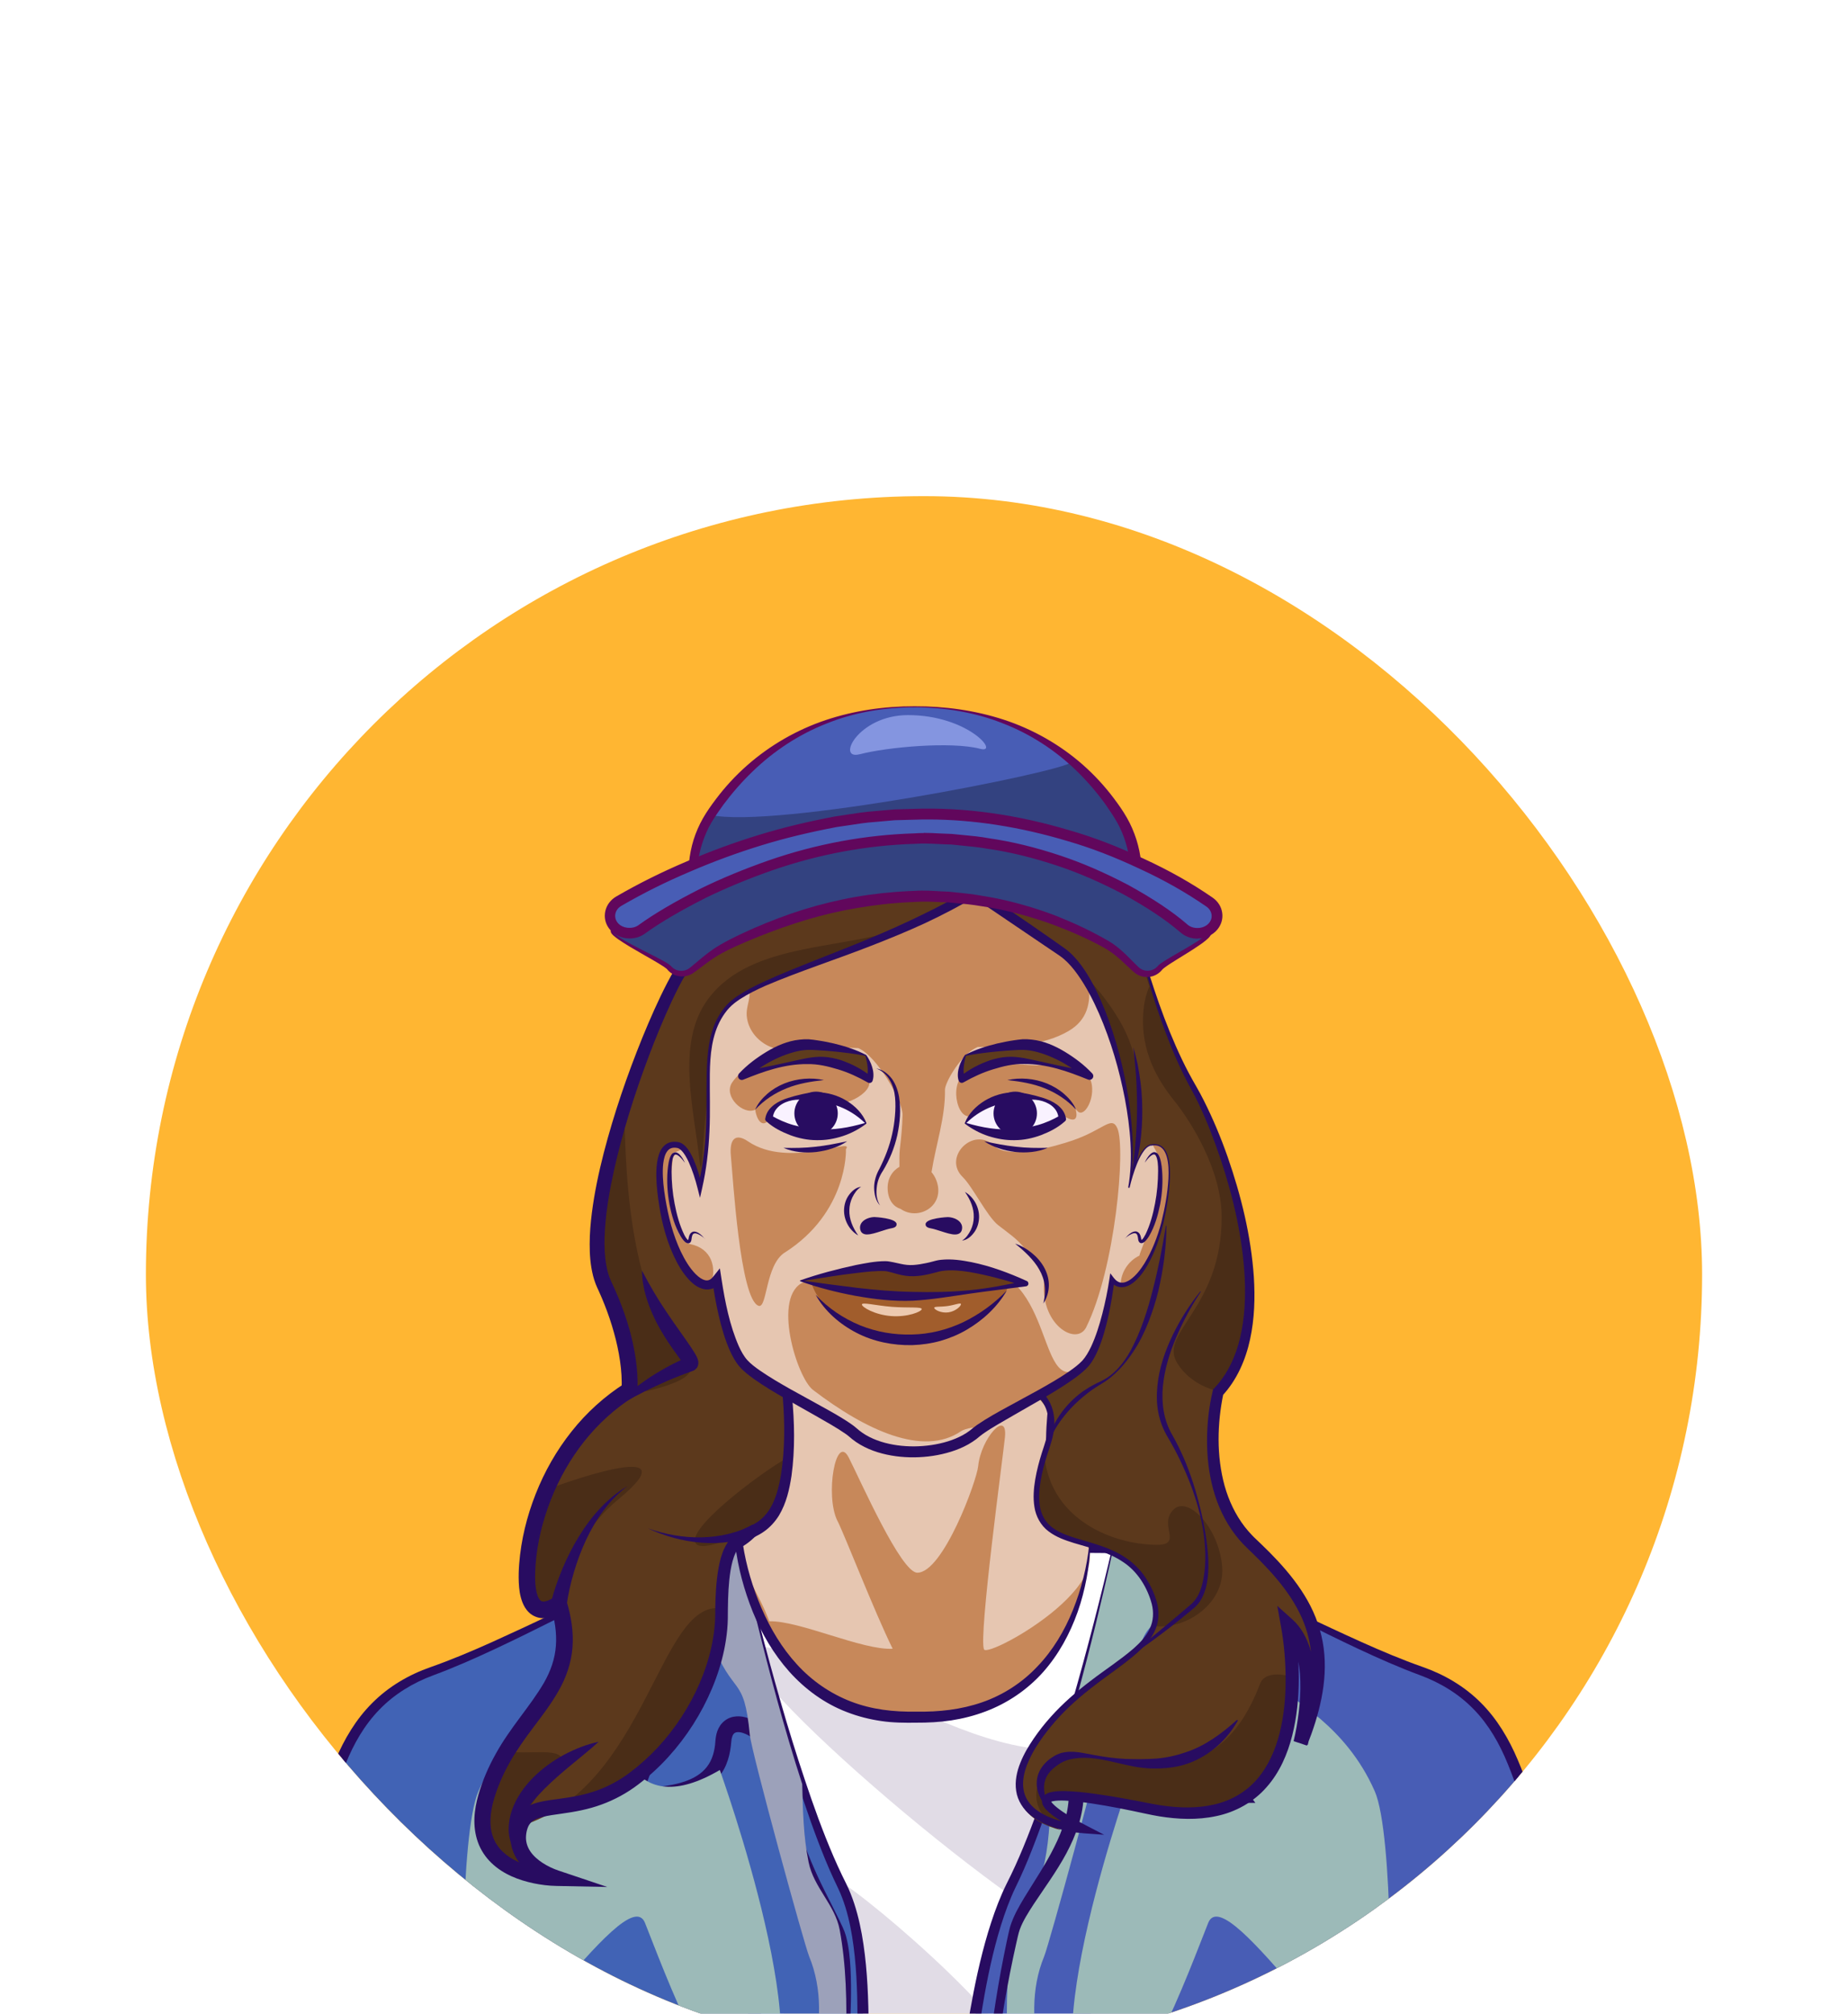 <svg width="190" height="207" viewBox="0 0 190 207" fill="none" xmlns="http://www.w3.org/2000/svg">
<g filter="url(#filter0_dddd_997_19391)">
<g clip-path="url(#clip0_997_19391)">
<rect x="15" y="4" width="160" height="160" rx="80" fill="#FFB632"/>
<path d="M68.827 111.969C76.088 159.88 95.718 242.556 95.718 242.556C100.023 229.123 113.228 148.932 119.2 111.969H68.827Z" fill="#E1DCE6"/>
<path d="M77.678 122.278C85.813 121.961 105.274 139.273 116.222 130.259C117.331 123.485 118.337 117.279 119.2 111.969H68.827C71.652 130.604 76.345 154.488 81.027 176.727C89.616 179.879 98.089 183.791 106.525 187.872C108.514 176.482 110.551 164.485 112.469 152.991C103.859 149.866 71.985 122.497 77.678 122.278ZM79.355 151.696C80.208 147.43 83.322 144.703 86.043 146.195C89.277 147.965 107.022 162.999 106.066 167.784C105.274 171.751 86.059 164.064 82.825 162.294C80.098 160.803 78.465 156.143 79.355 151.696Z" fill="white"/>
<path d="M68.926 112.051C69.893 117.493 70.876 122.923 71.936 128.342C72.963 133.799 74.039 139.252 75.148 144.693L78.47 161.021L81.901 177.328L88.698 209.959L90.43 218.109L92.233 226.244C93.445 231.663 94.664 237.088 95.98 242.485L95.461 242.463C96.264 239.841 96.849 237.131 97.445 234.438C98.035 231.739 98.554 229.024 99.073 226.309C100.105 220.879 101.078 215.438 102.012 209.991L107.557 177.29L112.972 144.562L118.479 111.849L119.189 112.685L106.596 112.592L94.003 112.445L81.409 112.275L68.915 112.051H68.926ZM68.827 111.888L81.421 111.658L94.014 111.489L106.607 111.341L119.2 111.248C119.599 111.248 119.921 111.565 119.921 111.959C119.921 111.997 119.921 112.035 119.916 112.068V112.084C118.244 123.016 116.506 133.942 114.709 144.857C112.912 155.771 111.016 166.665 109.098 177.563C108.142 183.01 107.175 188.456 106.164 193.892C105.164 199.333 104.154 204.769 103.083 210.199C102.017 215.629 100.936 221.054 99.799 226.468C99.237 229.177 98.63 231.876 98.035 234.58C97.417 237.279 96.811 239.977 95.98 242.638C95.937 242.78 95.784 242.862 95.642 242.813C95.549 242.785 95.483 242.703 95.461 242.616L91.67 226.38L87.845 210.155C85.299 199.339 82.764 188.511 80.475 177.634C79.317 172.199 78.241 166.747 77.153 161.295C76.083 155.843 75.001 150.39 74.012 144.917C73.023 139.448 72.073 133.969 71.166 128.484C70.297 122.994 69.445 117.498 68.751 111.98C68.745 111.937 68.778 111.893 68.822 111.888C68.822 111.888 68.827 111.888 68.833 111.888H68.827Z" fill="#280C61"/>
<path d="M112.048 111.724C105.186 108.031 108.907 93.718 108.907 93.718H79.126C79.126 93.718 82.846 108.025 75.984 111.724C75.984 111.724 77.88 129.506 93.314 129.506H94.724C111.486 129.506 112.054 111.724 112.054 111.724H112.048Z" fill="#C7885A"/>
<path d="M75.979 111.724C75.979 111.724 81.022 135.722 86.49 146.665C91.965 157.607 85.059 182.922 89.648 213.034C94.238 243.146 97.106 243.146 97.106 243.146C97.106 243.146 77.317 249.74 67.855 243.43C67.855 243.43 62.118 252.608 56.382 244.867C56.382 244.867 44.051 253.181 40.893 244.293C37.735 235.405 46.914 229.379 46.63 218.197C46.34 207.014 49.208 194.394 49.208 194.394C49.208 194.394 43.641 206.233 42.324 217.623C40.959 229.467 24.541 216.765 23.973 224.217C23.399 231.674 13.937 223.927 9.058 227.085C4.184 230.237 -0.033 211.821 3.693 204.08C7.419 196.339 13.652 194.384 13.652 194.384C13.652 194.384 5.359 196.88 9.713 192.253C12.778 188.997 16.947 186.566 16.947 186.566C16.947 186.566 12.789 188.942 12.789 185.479C12.789 182.015 19.22 172.745 21.323 166.681C23.427 160.623 30.349 141.824 32.578 139.475C34.801 137.126 34.801 128.222 44.45 124.758C54.098 121.295 67.314 113.018 75.979 111.718V111.724Z" fill="#4163B5"/>
<path d="M87.07 165.446C87.07 163.217 87.048 160.989 86.933 158.771C86.873 157.662 86.791 156.558 86.66 155.46C86.523 154.373 86.376 153.269 86.042 152.281C85.889 151.811 85.611 151.341 85.354 150.855L84.54 149.407C83.994 148.435 83.447 147.451 82.939 146.446C81.912 144.441 81 142.333 80.492 140.065C80.366 139.503 80.262 138.929 80.191 138.345C80.109 137.777 80.104 137.143 80.065 136.651C79.972 135.657 79.672 134.668 79.191 133.789C78.71 132.909 78.044 132.117 77.257 131.576C76.869 131.308 76.438 131.112 76.072 131.063C75.891 131.035 75.738 131.052 75.635 131.09C75.531 131.128 75.465 131.183 75.389 131.287C75.318 131.396 75.258 131.554 75.219 131.751C75.187 131.926 75.176 132.215 75.137 132.51C75.055 133.149 74.924 133.75 74.673 134.357C74.192 135.569 73.176 136.58 72.061 137.143C70.942 137.716 69.761 137.984 68.609 138.143C67.45 138.301 66.303 138.328 65.167 138.323H63.998L64.484 137.252C65.451 135.143 66.232 132.887 66.828 130.625C67.123 129.489 67.352 128.342 67.489 127.184C67.554 126.605 67.598 126.026 67.609 125.452C67.62 124.895 67.593 124.261 67.609 123.655C67.674 121.224 67.997 118.76 68.975 116.493C69.466 115.373 70.138 114.297 71.1 113.51C72.051 112.707 73.307 112.352 74.504 112.423C73.302 112.467 72.154 112.953 71.313 113.756C70.466 114.559 69.903 115.613 69.516 116.711C69.128 117.815 68.909 118.973 68.778 120.137C68.641 121.3 68.598 122.48 68.63 123.655C68.641 124.245 68.696 124.813 68.718 125.447C68.734 126.069 68.713 126.687 68.663 127.299C68.565 128.528 68.368 129.735 68.112 130.931C67.587 133.324 66.817 135.619 65.85 137.886L65.167 136.815C66.254 136.799 67.341 136.739 68.39 136.586C69.434 136.433 70.461 136.181 71.324 135.728C72.187 135.274 72.837 134.608 73.181 133.739C73.356 133.313 73.466 132.816 73.52 132.352C73.569 131.887 73.558 131.079 74.045 130.369C74.285 130.014 74.673 129.702 75.094 129.555C75.52 129.407 75.935 129.402 76.307 129.456C77.044 129.577 77.64 129.888 78.17 130.249C79.219 130.981 80.005 131.953 80.584 133.029C81.163 134.105 81.513 135.302 81.595 136.531C81.628 137.154 81.617 137.634 81.683 138.175C81.732 138.7 81.819 139.23 81.923 139.754C82.355 141.852 83.158 143.895 84.076 145.889C84.54 146.889 85.037 147.872 85.545 148.866L86.294 150.369C86.529 150.877 86.802 151.39 86.971 151.986C87.283 153.133 87.381 154.258 87.447 155.389C87.501 156.514 87.507 157.634 87.485 158.754C87.441 160.989 87.315 163.223 87.08 165.441L87.07 165.446Z" fill="#280C61"/>
<path d="M76.055 111.707C77.334 117.165 78.721 122.6 80.273 127.981C81.049 130.675 81.874 133.346 82.764 136.001C83.649 138.651 84.595 141.284 85.698 143.84C85.977 144.479 86.261 145.113 86.561 145.736C86.862 146.359 87.195 146.982 87.463 147.67C87.998 149.014 88.348 150.412 88.605 151.816C89.107 154.624 89.249 157.459 89.299 160.278C89.348 163.097 89.277 165.911 89.178 168.719L88.872 177.126C88.681 182.726 88.577 188.32 88.73 193.903C88.883 199.486 89.309 205.058 90.025 210.592C90.796 216.121 91.703 221.66 92.757 227.145C93.298 229.887 93.866 232.624 94.549 235.323C94.893 236.672 95.265 238.011 95.707 239.316C95.926 239.966 96.166 240.611 96.439 241.223C96.576 241.529 96.723 241.824 96.887 242.097C96.969 242.234 97.051 242.359 97.138 242.463C97.182 242.512 97.221 242.561 97.253 242.594L97.286 242.621C97.286 242.621 97.286 242.621 97.275 242.616L97.242 242.605C97.21 242.605 97.242 242.594 97.1 242.583L100.236 242.774L97.281 243.692C94.849 244.446 92.407 245.031 89.927 245.511C87.452 245.987 84.944 246.336 82.42 246.5C79.901 246.659 77.35 246.642 74.837 246.271C72.335 245.894 69.816 245.162 67.669 243.714L68.133 243.616C67.439 244.648 66.647 245.561 65.724 246.374C64.801 247.172 63.724 247.86 62.484 248.15C61.249 248.456 59.895 248.216 58.818 247.571C57.731 246.937 56.879 246.019 56.152 245.042L56.54 245.107C55.3 245.905 54.016 246.582 52.677 247.172C51.339 247.751 49.946 248.232 48.487 248.489C47.045 248.74 45.498 248.756 44.078 248.21C43.373 247.937 42.723 247.511 42.193 246.964C41.663 246.424 41.248 245.779 40.942 245.102C40.346 243.747 40.002 242.277 39.969 240.797C39.931 239.316 40.199 237.841 40.631 236.443C41.51 233.635 42.92 231.084 44.04 228.445C45.193 225.817 46.045 223.053 46.236 220.207C46.285 219.497 46.291 218.792 46.269 218.076C46.247 217.355 46.242 216.623 46.242 215.897C46.247 214.444 46.296 212.99 46.378 211.543C46.547 208.642 46.848 205.757 47.236 202.884C47.629 200.005 48.099 197.153 48.7 194.296L49.684 194.635C47.924 198.606 46.444 202.742 45.231 206.927C44.63 209.019 44.1 211.133 43.685 213.269C43.477 214.334 43.297 215.405 43.149 216.481L42.947 218.115C42.865 218.699 42.734 219.273 42.537 219.846C42.155 220.977 41.401 222.108 40.292 222.775C39.199 223.446 37.948 223.66 36.79 223.692C34.446 223.736 32.261 223.212 30.125 222.84C29.059 222.654 27.994 222.474 26.999 222.485C26.508 222.49 26.038 222.556 25.672 222.709C25.311 222.867 25.076 223.091 24.923 223.441C24.847 223.616 24.792 223.818 24.759 224.036C24.732 224.233 24.716 224.539 24.672 224.85C24.585 225.457 24.426 226.085 24.076 226.691C23.738 227.298 23.137 227.822 22.481 228.074C21.826 228.336 21.17 228.39 20.564 228.385C19.345 228.363 18.242 228.117 17.154 227.893C16.073 227.664 15.018 227.418 13.975 227.265C12.937 227.112 11.899 227.047 10.964 227.227C10.5 227.314 10.063 227.467 9.675 227.686L9.336 227.893C9.156 227.997 9.003 228.068 8.817 228.134C8.457 228.265 8.041 228.319 7.648 228.27C6.839 228.177 6.211 227.746 5.741 227.303C5.266 226.855 4.905 226.358 4.589 225.85C3.96 224.834 3.518 223.774 3.135 222.698C2.392 220.546 1.939 218.339 1.66 216.11C1.392 213.881 1.311 211.625 1.513 209.358C1.616 208.227 1.797 207.096 2.097 205.97C2.25 205.408 2.431 204.851 2.655 204.304C2.889 203.742 3.146 203.255 3.414 202.747C4.496 200.742 5.889 198.89 7.555 197.317C8.391 196.53 9.293 195.815 10.254 195.187C10.735 194.87 11.232 194.58 11.746 194.313C12.27 194.045 12.762 193.81 13.39 193.597L13.887 195.219C13.15 195.432 12.434 195.602 11.685 195.738C10.932 195.864 10.183 195.984 9.282 195.891C9.052 195.864 8.801 195.815 8.517 195.689C8.369 195.624 8.222 195.536 8.063 195.4C7.91 195.263 7.774 195.072 7.692 194.859C7.533 194.422 7.604 194.045 7.681 193.783C7.763 193.509 7.872 193.302 7.987 193.105C8.44 192.357 8.987 191.805 9.5 191.281C10.555 190.221 11.685 189.259 12.855 188.369C14.035 187.473 15.226 186.648 16.521 185.872L17.357 187.32C16.767 187.637 16.22 187.866 15.581 188.047C14.953 188.199 14.232 188.358 13.368 188.036C12.942 187.872 12.543 187.522 12.33 187.129C12.106 186.735 12.024 186.348 11.986 185.987C11.904 185.25 12.035 184.588 12.199 183.988C12.538 182.791 13.019 181.726 13.51 180.672C14.008 179.623 14.537 178.601 15.073 177.585C16.149 175.558 17.264 173.57 18.302 171.554C18.821 170.549 19.323 169.533 19.777 168.511C20.247 167.484 20.607 166.468 20.995 165.37C22.547 161.065 24.164 156.788 25.847 152.532C26.694 150.407 27.557 148.287 28.464 146.178C28.917 145.124 29.381 144.075 29.873 143.032C30.37 141.988 30.867 140.956 31.496 139.934C31.66 139.678 31.824 139.426 32.053 139.164C32.168 139.044 32.25 138.946 32.304 138.874C32.375 138.782 32.446 138.683 32.512 138.574C32.78 138.142 32.998 137.64 33.211 137.121C33.632 136.083 34.02 134.996 34.479 133.931C35.38 131.794 36.599 129.713 38.281 128.047C39.953 126.364 42.04 125.146 44.247 124.376C46.384 123.627 48.481 122.737 50.558 121.808C54.71 119.934 58.813 117.924 62.987 116.056C65.074 115.127 67.183 114.231 69.335 113.45C71.488 112.674 73.69 111.991 75.962 111.664L76.039 111.653L76.055 111.729V111.707ZM75.913 111.822C73.695 112.199 71.548 112.925 69.45 113.734C67.33 114.559 65.249 115.504 63.189 116.482C59.07 118.438 55.032 120.568 50.885 122.507C48.815 123.474 46.711 124.409 44.553 125.206C42.466 125.976 40.532 127.151 39.002 128.741C37.462 130.32 36.353 132.275 35.517 134.351C35.091 135.389 34.725 136.46 34.309 137.547C34.096 138.088 33.872 138.64 33.545 139.186C33.463 139.322 33.375 139.459 33.277 139.596C33.162 139.749 33.053 139.869 32.976 139.956C32.834 140.126 32.681 140.349 32.545 140.579C31.982 141.508 31.496 142.535 31.02 143.562C30.551 144.589 30.097 145.632 29.66 146.681C28.78 148.779 27.945 150.898 27.125 153.024C25.491 157.279 23.918 161.562 22.416 165.861C22.055 166.921 21.662 168.063 21.192 169.117C20.727 170.183 20.225 171.226 19.711 172.253C18.679 174.307 17.586 176.318 16.532 178.333C16.002 179.339 15.483 180.344 15.007 181.36C14.537 182.371 14.084 183.403 13.805 184.408C13.669 184.905 13.592 185.392 13.647 185.796C13.669 186.003 13.723 186.178 13.784 186.287C13.849 186.397 13.898 186.435 14.008 186.484C14.226 186.582 14.701 186.555 15.166 186.424C15.625 186.298 16.138 186.085 16.553 185.856L17.389 187.304C16.204 188.019 15.018 188.833 13.904 189.691C12.784 190.549 11.707 191.466 10.729 192.455L10.363 192.832C10.249 192.952 10.134 193.078 10.03 193.204C9.812 193.455 9.62 193.712 9.478 193.952C9.413 194.067 9.358 194.181 9.336 194.258C9.309 194.34 9.336 194.345 9.303 194.247C9.265 194.143 9.189 194.116 9.238 194.143C9.282 194.165 9.391 194.192 9.517 194.209C10.052 194.269 10.757 194.181 11.418 194.067C12.084 193.947 12.784 193.777 13.428 193.591L13.925 195.214C13.51 195.356 13.008 195.585 12.56 195.82C12.101 196.061 11.653 196.323 11.216 196.612C10.341 197.186 9.522 197.842 8.757 198.563C7.233 200.005 5.954 201.709 4.955 203.567C4.436 204.512 4.048 205.408 3.791 206.418C3.523 207.418 3.359 208.462 3.266 209.516C3.075 211.625 3.135 213.777 3.381 215.908C3.632 218.033 4.059 220.147 4.742 222.152C5.086 223.146 5.495 224.124 6.02 224.976C6.282 225.402 6.577 225.796 6.9 226.101C7.222 226.413 7.566 226.604 7.856 226.637C8.003 226.653 8.145 226.637 8.304 226.582C8.375 226.56 8.473 226.511 8.533 226.484L8.899 226.265C9.467 225.943 10.085 225.741 10.697 225.632C11.926 225.413 13.111 225.511 14.242 225.681C15.373 225.856 16.455 226.112 17.52 226.347C18.58 226.577 19.635 226.801 20.613 226.823C21.099 226.834 21.563 226.779 21.929 226.631C22.296 226.484 22.569 226.249 22.776 225.905C22.984 225.561 23.115 225.107 23.186 224.632C23.224 224.402 23.23 224.157 23.279 223.807C23.328 223.485 23.41 223.151 23.558 222.824C23.831 222.157 24.453 221.567 25.109 221.316C25.765 221.048 26.404 220.988 27.005 220.983C28.212 220.983 29.321 221.185 30.414 221.381C32.589 221.78 34.714 222.294 36.779 222.266C37.801 222.25 38.795 222.064 39.587 221.589C40.379 221.119 40.942 220.333 41.275 219.398C41.439 218.934 41.559 218.431 41.636 217.934L41.854 216.301C42.013 215.203 42.209 214.11 42.434 213.023C42.882 210.849 43.439 208.707 44.067 206.588C45.351 202.354 46.903 198.229 48.76 194.203L50.787 189.8L49.738 194.542C48.498 200.147 47.618 205.872 47.198 211.608C47.099 213.045 47.028 214.482 47.006 215.919C46.995 216.64 46.995 217.35 47.006 218.076C47.023 218.803 47.006 219.546 46.941 220.278C46.711 223.222 45.777 226.041 44.608 228.702C43.455 231.368 42.046 233.908 41.182 236.629C40.756 237.983 40.494 239.393 40.527 240.808C40.554 242.217 40.871 243.621 41.428 244.91C41.991 246.189 42.98 247.276 44.275 247.768C45.564 248.281 47.028 248.254 48.416 248.008C49.809 247.757 51.169 247.281 52.475 246.702C53.781 246.123 55.054 245.435 56.239 244.659L56.464 244.512L56.622 244.725C57.321 245.659 58.135 246.517 59.124 247.079C60.102 247.653 61.266 247.844 62.359 247.571C63.451 247.309 64.451 246.675 65.32 245.91C66.183 245.145 66.964 244.238 67.587 243.277L67.773 242.993L68.051 243.179C70.1 244.517 72.526 245.189 74.963 245.511C77.41 245.834 79.901 245.812 82.376 245.615C84.851 245.413 87.31 245.031 89.747 244.523C92.178 244.014 94.603 243.392 96.942 242.621L97.122 243.73C96.953 243.719 96.969 243.709 96.915 243.698C96.876 243.687 96.849 243.676 96.822 243.665C96.772 243.643 96.729 243.616 96.696 243.594C96.625 243.55 96.57 243.506 96.521 243.463C96.423 243.375 96.346 243.293 96.275 243.211C96.139 243.048 96.024 242.884 95.926 242.72C95.724 242.392 95.554 242.064 95.401 241.731C95.09 241.07 94.833 240.398 94.593 239.726C94.117 238.382 93.718 237.022 93.347 235.662C92.609 232.936 91.992 230.188 91.446 227.429C90.353 221.906 89.419 216.377 88.616 210.805C87.07 199.623 87.13 188.309 87.594 177.099C87.818 171.488 88.14 165.889 88.157 160.317C88.151 157.53 88.047 154.744 87.605 152.024C87.381 150.669 87.064 149.325 86.578 148.058C86.348 147.435 86.031 146.818 85.731 146.173C85.43 145.528 85.146 144.884 84.879 144.228C82.732 139 81.158 133.597 79.716 128.173C78.295 122.77 77.028 117.329 75.935 111.855L75.913 111.822Z" fill="#280C61"/>
<g style="mix-blend-mode:multiply">
<path d="M97.1 243.146C97.1 243.146 96.516 243.146 95.456 240.376C91.692 237.333 88.894 233.635 87.277 229.052C83.125 217.284 83.502 203.791 83.338 191.488C83.3 188.637 88.933 165.293 86.332 151.374C85.851 148.795 83.677 147.058 83.136 144.425C82.595 141.781 82.546 139.082 82.48 136.394C78.787 125.07 75.984 111.724 75.984 111.724C71.488 112.401 65.762 114.958 59.944 117.744C61.413 117.126 62.894 116.526 64.391 115.968C66.959 115.007 68.696 116.853 68.969 118.989C70.614 118.907 72.362 119.689 73.111 121.612C75.444 127.621 76.476 124.955 77.093 131.33C77.263 133.111 82.677 152.865 83.196 154.116C85.96 160.792 82.448 169.063 80.24 172.991C79.951 173.504 81.076 184.884 80.623 185.632C78.197 189.625 58.223 176.509 58.042 174.078C57.955 172.881 78.935 179.191 75.591 173.242C68.499 160.623 52.137 178.934 44.127 172.548C41.652 170.576 39.92 147.872 37.74 150.139C35.686 152.281 36.184 175.842 33.965 177.809C32.075 179.486 29.054 172.018 26.06 171.871C24.983 171.816 16.335 178.934 15.647 178.246C14.898 179.672 14.221 181.027 13.718 182.212C16.657 180.934 19.651 180.781 22.826 181.174C26.644 181.649 28.666 192.204 26.781 189.762C25.322 187.866 24.541 186.189 22.033 185.889C20.023 185.648 17.832 185.605 15.953 186.446C14.652 187.025 13.445 186.435 12.8 185.512C12.833 188.915 16.958 186.566 16.958 186.566C16.958 186.566 15.597 187.358 13.86 188.647C17.078 188.473 21.236 187.194 23.661 189.03C24.727 189.833 28.07 196.558 29.212 197.066C30.25 197.53 31.605 200.305 32.529 200.797C35.266 202.256 32.878 206.424 30.157 204.976C28.693 204.195 30.709 203.113 25.404 201.791C23.956 201.431 22.525 198.901 21.842 197.64C20.148 194.515 13.669 194.389 13.669 194.389C13.669 194.389 7.441 196.345 3.709 204.086C-0.017 211.827 4.201 230.242 9.074 227.09C13.947 223.938 23.416 231.679 23.989 224.222C24.563 216.765 40.975 229.472 42.341 217.628C43.652 206.238 49.225 194.4 49.225 194.4C49.225 194.4 46.356 207.019 46.646 218.202C46.935 229.385 37.757 235.41 40.909 244.299C41.417 245.735 42.171 246.719 43.067 247.363C56.108 245.49 54.486 226.528 54.508 223.747C54.541 218.759 57.081 222.906 57.054 227.893C57.021 233.433 58.414 239.797 56.688 245.238C62.326 252.291 67.866 243.435 67.866 243.435C68.33 243.747 64.178 240.371 62.746 232.755C62.178 229.734 63.096 226.446 63.894 223.496C64.85 219.972 67.8 207.353 67.964 198.077C68.052 193.094 73.056 199.967 73.056 216.432C73.056 236.29 87.944 237.967 89.818 242.643C90.14 243.441 90.058 244.277 89.73 245.025C94.035 244.173 97.111 243.146 97.111 243.146H97.1ZM66.402 191.985C64.375 202.671 65.582 210.652 62.397 209.281C56.868 206.905 53.803 193.378 54.114 189.926C54.36 187.216 38.27 179.235 40.702 174.373C42.33 171.117 55.294 186.905 59.201 190.767C61.277 192.827 68.948 178.59 66.407 191.98L66.402 191.985Z" fill="#9CA1BA"/>
</g>
<g style="mix-blend-mode:multiply">
<path d="M77.891 169.265C85.07 165.479 74.007 135.001 74.007 134.941C64.894 140.295 63.058 131.931 63.489 127.359C63.642 125.725 60.485 125.845 57.955 127.036C57.977 127.741 52.213 130.21 49.186 137.137C47.285 141.48 47.383 161.934 48.012 164.179C49.678 170.15 64.374 145.802 66.314 150.658C68.188 155.345 73.985 171.324 77.891 169.265Z" fill="#9CBAB8"/>
</g>
<path d="M114.55 111.724C114.55 111.724 109.508 135.722 104.039 146.665C98.564 157.607 97.45 185.102 97.822 213.034C98.193 240.966 93.429 243.146 93.429 243.146C93.429 243.146 113.217 249.74 122.68 243.43C122.68 243.43 128.417 252.608 134.153 244.867C134.153 244.867 146.484 253.181 149.642 244.293C152.794 235.405 143.621 229.379 143.905 218.197C144.189 207.014 141.321 194.394 141.321 194.394C141.321 194.394 146.888 206.233 148.205 217.623C149.571 229.467 165.988 216.765 166.562 224.217C167.136 231.674 176.598 223.927 181.477 227.085C186.35 230.237 190.568 211.821 186.842 204.08C183.116 196.339 176.882 194.384 176.882 194.384C176.882 194.384 185.176 196.88 180.821 192.253C177.756 188.997 173.588 186.566 173.588 186.566C173.588 186.566 177.751 188.942 177.751 185.479C177.751 182.015 171.321 172.745 169.217 166.681C167.114 160.623 160.192 141.824 157.963 139.475C155.739 137.126 155.739 128.222 146.091 124.758C136.442 121.295 123.226 113.018 114.561 111.718L114.55 111.724Z" fill="#485DB5"/>
<path d="M114.616 111.822C113.529 117.296 112.256 122.732 110.841 128.134C109.404 133.559 107.825 138.957 105.683 144.185C105.41 144.835 105.132 145.485 104.831 146.129C104.525 146.785 104.214 147.386 103.957 148.02C103.422 149.287 102.99 150.604 102.608 151.931C101.854 154.597 101.318 157.334 100.881 160.087C100.029 165.594 99.504 171.166 99.16 176.744C98.466 187.91 98.444 199.109 98.515 210.308C98.592 215.908 98.587 221.551 98.171 227.172C97.964 229.986 97.647 232.794 97.106 235.585C96.833 236.978 96.499 238.366 96.04 239.732C95.806 240.415 95.543 241.092 95.205 241.753C95.035 242.081 94.85 242.408 94.626 242.725C94.511 242.884 94.391 243.042 94.254 243.195C94.183 243.272 94.106 243.348 94.025 243.425C93.981 243.463 93.937 243.501 93.888 243.539C93.822 243.583 93.806 243.605 93.669 243.67L93.615 242.611C95.953 243.375 98.384 243.998 100.81 244.506C103.247 245.014 105.705 245.397 108.18 245.599C110.65 245.796 113.146 245.817 115.594 245.495C118.031 245.167 120.456 244.495 122.505 243.162L122.784 242.977L122.97 243.261C123.592 244.222 124.374 245.124 125.237 245.894C126.106 246.653 127.1 247.292 128.198 247.555C129.291 247.828 130.454 247.637 131.432 247.063C132.421 246.495 133.235 245.643 133.935 244.708L134.093 244.495L134.317 244.643C135.503 245.419 136.776 246.101 138.081 246.686C139.387 247.26 140.747 247.735 142.141 247.992C143.528 248.237 144.987 248.27 146.282 247.751C147.582 247.254 148.571 246.167 149.128 244.894C149.691 243.605 150.008 242.201 150.03 240.791C150.057 239.382 149.8 237.973 149.374 236.612C148.511 233.892 147.096 231.351 145.943 228.686C144.779 226.031 143.845 223.206 143.616 220.262C143.556 219.53 143.539 218.787 143.55 218.06C143.561 217.339 143.561 216.623 143.55 215.902C143.528 214.465 143.457 213.029 143.359 211.592C142.938 205.856 142.059 200.131 140.819 194.526L139.77 189.784L141.796 194.187C143.654 198.213 145.206 202.338 146.49 206.572C147.123 208.691 147.681 210.833 148.123 213.007C148.347 214.094 148.544 215.187 148.702 216.285L148.921 217.918C148.997 218.415 149.117 218.918 149.281 219.382C149.609 220.316 150.172 221.103 150.97 221.573C151.762 222.054 152.756 222.234 153.778 222.25C155.843 222.278 157.968 221.764 160.143 221.365C161.235 221.169 162.344 220.966 163.552 220.966C164.153 220.977 164.792 221.032 165.448 221.3C166.103 221.556 166.726 222.141 166.999 222.807C167.147 223.135 167.229 223.468 167.278 223.791C167.327 224.14 167.332 224.381 167.371 224.616C167.442 225.096 167.573 225.544 167.775 225.889C167.983 226.238 168.256 226.468 168.622 226.615C168.988 226.763 169.452 226.817 169.938 226.806C170.916 226.784 171.971 226.56 173.031 226.331C174.096 226.096 175.178 225.839 176.309 225.665C177.434 225.495 178.625 225.397 179.855 225.615C180.466 225.725 181.084 225.932 181.652 226.249L182.018 226.468C182.073 226.5 182.171 226.544 182.247 226.571C182.406 226.626 182.548 226.642 182.695 226.626C182.985 226.599 183.335 226.402 183.652 226.091C183.974 225.785 184.269 225.386 184.531 224.965C185.056 224.108 185.465 223.135 185.81 222.141C186.493 220.136 186.919 218.022 187.17 215.897C187.416 213.772 187.476 211.614 187.285 209.505C187.186 208.451 187.023 207.407 186.76 206.408C186.503 205.392 186.116 204.496 185.597 203.556C184.597 201.699 183.318 199.994 181.794 198.552C181.035 197.831 180.21 197.175 179.335 196.602C178.898 196.318 178.45 196.05 177.991 195.809C177.543 195.575 177.035 195.345 176.626 195.203L177.123 193.581C177.768 193.766 178.467 193.936 179.133 194.056C179.794 194.171 180.499 194.258 181.035 194.198C181.16 194.182 181.27 194.154 181.313 194.132C181.368 194.105 181.286 194.132 181.248 194.236C181.215 194.334 181.248 194.329 181.215 194.247C181.193 194.171 181.138 194.056 181.073 193.941C180.931 193.701 180.734 193.444 180.521 193.193C180.412 193.067 180.297 192.941 180.188 192.821L179.822 192.444C178.844 191.456 177.768 190.538 176.648 189.68C175.528 188.828 174.347 188.008 173.162 187.293L173.998 185.845C174.413 186.069 174.921 186.288 175.385 186.413C175.844 186.544 176.325 186.572 176.544 186.473C176.653 186.424 176.702 186.386 176.768 186.277C176.828 186.173 176.882 185.998 176.904 185.785C176.953 185.381 176.882 184.9 176.746 184.397C176.467 183.392 176.014 182.36 175.544 181.349C175.063 180.333 174.55 179.328 174.02 178.323C172.965 176.307 171.872 174.296 170.84 172.242C170.321 171.215 169.824 170.172 169.359 169.107C168.889 168.052 168.491 166.91 168.136 165.851C166.633 161.551 165.065 157.263 163.426 153.013C162.607 150.888 161.765 148.768 160.891 146.67C160.449 145.621 160.001 144.578 159.531 143.551C159.055 142.529 158.569 141.497 158.006 140.568C157.864 140.339 157.717 140.115 157.575 139.945C157.493 139.858 157.389 139.738 157.274 139.585C157.176 139.448 157.083 139.312 157.007 139.175C156.684 138.629 156.46 138.077 156.242 137.536C155.821 136.449 155.46 135.378 155.029 134.34C154.187 132.264 153.084 130.314 151.543 128.73C150.013 127.14 148.085 125.966 145.992 125.195C143.834 124.398 141.731 123.464 139.66 122.497C135.514 120.557 131.476 118.421 127.357 116.466C125.297 115.488 123.221 114.548 121.096 113.718C118.998 112.909 116.851 112.183 114.632 111.806L114.616 111.822ZM114.567 111.642C116.84 111.964 119.041 112.652 121.194 113.428C123.347 114.209 125.455 115.105 127.542 116.034C131.717 117.902 135.82 119.918 139.972 121.786C142.048 122.715 144.146 123.606 146.282 124.354C148.484 125.124 150.576 126.343 152.248 128.025C153.931 129.697 155.149 131.778 156.05 133.909C156.509 134.974 156.897 136.061 157.318 137.099C157.531 137.613 157.755 138.121 158.017 138.552C158.083 138.662 158.154 138.76 158.225 138.853C158.28 138.929 158.367 139.022 158.476 139.142C158.706 139.404 158.87 139.661 159.034 139.913C159.662 140.934 160.164 141.967 160.656 143.01C161.148 144.053 161.612 145.102 162.066 146.157C162.973 148.26 163.836 150.38 164.683 152.51C166.365 156.766 167.983 161.038 169.534 165.348C169.922 166.446 170.283 167.462 170.752 168.489C171.211 169.511 171.709 170.521 172.228 171.532C173.266 173.548 174.38 175.536 175.456 177.563C175.992 178.579 176.522 179.601 177.019 180.65C177.511 181.704 177.991 182.769 178.33 183.966C178.489 184.567 178.625 185.228 178.543 185.965C178.505 186.32 178.418 186.714 178.199 187.107C177.986 187.5 177.582 187.85 177.156 188.014C176.292 188.331 175.571 188.172 174.943 188.025C174.304 187.845 173.752 187.615 173.167 187.298L174.003 185.851C175.293 186.626 176.489 187.451 177.669 188.347C178.838 189.243 179.969 190.199 181.024 191.264C181.537 191.794 182.084 192.341 182.537 193.089C182.652 193.286 182.761 193.493 182.843 193.766C182.919 194.029 182.991 194.4 182.832 194.837C182.75 195.05 182.614 195.241 182.461 195.378C182.308 195.52 182.155 195.602 182.007 195.667C181.723 195.793 181.472 195.837 181.242 195.87C180.335 195.962 179.592 195.842 178.838 195.717C178.084 195.58 177.374 195.411 176.637 195.198L177.134 193.575C177.757 193.788 178.248 194.023 178.778 194.291C179.292 194.558 179.789 194.848 180.27 195.165C181.231 195.793 182.133 196.509 182.969 197.295C184.64 198.869 186.028 200.721 187.11 202.726C187.383 203.234 187.64 203.725 187.869 204.288C188.093 204.834 188.279 205.392 188.427 205.954C188.727 207.074 188.907 208.21 189.011 209.341C189.213 211.603 189.126 213.865 188.864 216.093C188.59 218.322 188.132 220.529 187.389 222.682C187.012 223.758 186.564 224.818 185.935 225.834C185.618 226.336 185.258 226.834 184.782 227.287C184.313 227.724 183.684 228.161 182.876 228.254C182.477 228.303 182.062 228.243 181.707 228.117C181.521 228.052 181.368 227.981 181.188 227.877L180.849 227.669C180.461 227.445 180.024 227.298 179.559 227.211C178.625 227.036 177.587 227.101 176.549 227.249C175.506 227.402 174.451 227.648 173.369 227.877C172.288 228.101 171.179 228.347 169.96 228.369C169.354 228.369 168.698 228.32 168.043 228.057C167.387 227.806 166.786 227.276 166.447 226.675C166.098 226.074 165.939 225.441 165.852 224.834C165.808 224.523 165.792 224.217 165.764 224.02C165.732 223.802 165.677 223.6 165.6 223.425C165.448 223.075 165.218 222.851 164.852 222.693C164.491 222.54 164.016 222.474 163.524 222.469C162.53 222.458 161.465 222.633 160.399 222.824C158.263 223.201 156.078 223.725 153.734 223.676C152.576 223.643 151.325 223.43 150.232 222.758C149.128 222.092 148.369 220.961 147.987 219.83C147.79 219.256 147.659 218.683 147.577 218.098L147.369 216.465C147.222 215.394 147.041 214.323 146.834 213.253C146.419 211.122 145.889 209.008 145.288 206.91C144.075 202.731 142.6 198.59 140.835 194.619L141.818 194.28C142.419 197.137 142.889 199.989 143.283 202.868C143.67 205.741 143.971 208.631 144.14 211.526C144.222 212.974 144.277 214.427 144.277 215.88C144.277 216.607 144.277 217.339 144.25 218.06C144.228 218.776 144.233 219.48 144.282 220.191C144.474 223.031 145.326 225.796 146.473 228.429C147.599 231.073 149.008 233.624 149.882 236.427C150.314 237.825 150.582 239.3 150.543 240.781C150.511 242.261 150.172 243.731 149.571 245.085C149.259 245.763 148.85 246.407 148.32 246.948C147.79 247.489 147.14 247.921 146.435 248.194C145.014 248.74 143.468 248.724 142.026 248.472C140.573 248.216 139.18 247.74 137.841 247.156C136.502 246.566 135.213 245.888 133.978 245.091L134.366 245.025C133.645 245.998 132.793 246.921 131.7 247.555C130.624 248.199 129.269 248.44 128.034 248.134C126.794 247.844 125.718 247.156 124.794 246.358C123.866 245.544 123.073 244.632 122.385 243.599L122.849 243.698C120.702 245.145 118.184 245.877 115.681 246.254C113.163 246.626 110.617 246.642 108.098 246.484C105.574 246.32 103.072 245.97 100.592 245.495C98.111 245.014 95.669 244.43 93.232 243.676L91.894 243.261L93.172 242.616C93.112 242.643 93.172 242.616 93.172 242.605L93.238 242.551C93.281 242.507 93.331 242.458 93.38 242.408C93.473 242.299 93.566 242.179 93.653 242.053C93.828 241.797 93.986 241.513 94.134 241.212C94.423 240.617 94.664 239.983 94.871 239.338C95.287 238.044 95.587 236.694 95.833 235.334C96.319 232.613 96.587 229.838 96.789 227.063C97.171 221.496 97.15 215.919 97.046 210.314C96.964 204.703 97.007 199.093 97.122 193.482C97.243 187.872 97.456 182.256 97.838 176.651C98.231 171.046 98.745 165.441 99.707 159.885C100.193 157.11 100.772 154.346 101.586 151.631C101.996 150.276 102.46 148.932 103.034 147.621C103.318 146.96 103.656 146.326 103.952 145.709C104.252 145.086 104.542 144.452 104.815 143.813C105.918 141.256 106.863 138.629 107.749 135.979C108.634 133.33 109.459 130.653 110.234 127.965C111.781 122.584 113.174 117.154 114.447 111.702L114.463 111.625L114.54 111.636L114.567 111.642Z" fill="#280C61"/>
<g style="mix-blend-mode:multiply">
<path d="M100.81 245.025C100.482 244.277 100.4 243.446 100.723 242.643C102.597 237.962 117.484 236.284 117.484 216.432C117.484 199.967 122.483 193.089 122.576 198.077C122.74 207.353 125.69 219.972 126.646 223.496C127.45 226.451 128.362 229.74 127.794 232.755C126.362 240.371 122.21 243.747 122.675 243.435C122.675 243.435 128.22 252.291 133.853 245.238C132.132 239.797 133.525 233.433 133.487 227.893C133.454 222.906 136 218.759 136.033 223.747C136.049 226.528 134.426 245.49 147.473 247.363C148.369 246.719 149.123 245.735 149.631 244.299C152.783 235.41 143.61 229.385 143.894 218.202C144.178 207.019 141.31 194.4 141.31 194.4C141.31 194.4 146.877 206.238 148.194 217.628C149.56 229.472 165.977 216.771 166.551 224.222C167.125 231.679 176.587 223.933 181.466 227.09C186.34 230.242 190.557 211.827 186.831 204.086C183.105 196.345 176.871 194.389 176.871 194.389C176.871 194.389 170.392 194.515 168.698 197.64C168.015 198.901 166.584 201.431 165.136 201.791C159.837 203.119 161.847 204.201 160.383 204.976C157.662 206.424 155.269 202.256 158.012 200.797C158.935 200.305 160.285 197.53 161.328 197.066C162.47 196.558 165.814 189.833 166.879 189.03C169.299 187.2 173.462 188.478 176.68 188.647C174.943 187.364 173.582 186.566 173.582 186.566C173.582 186.566 177.707 188.921 177.74 185.512C177.095 186.435 175.888 187.025 174.588 186.446C172.708 185.605 170.518 185.648 168.507 185.889C165.999 186.189 165.218 187.866 163.759 189.762C161.874 192.204 163.901 181.649 167.715 181.174C170.889 180.781 173.883 180.934 176.822 182.212C176.32 181.027 175.637 179.672 174.894 178.246C174.205 178.934 165.557 171.816 164.48 171.871C161.487 172.018 158.465 179.486 156.575 177.809C154.357 175.842 154.859 152.275 152.8 150.139C150.62 147.872 148.893 170.576 146.413 172.548C138.404 178.929 122.041 160.623 114.949 173.242C111.606 179.191 132.585 172.876 132.498 174.078C132.317 176.509 112.343 189.625 109.917 185.632C109.464 184.884 110.589 173.504 110.305 172.991C108.098 169.063 104.585 160.786 107.35 154.116C107.869 152.865 113.277 133.117 113.452 131.33C114.064 124.955 115.097 127.621 117.435 121.612C118.184 119.689 119.926 118.907 121.576 118.989C121.85 116.848 123.581 115.007 126.149 115.968C127.646 116.531 129.127 117.126 130.596 117.744C124.778 114.958 119.052 112.401 114.556 111.724C114.556 111.724 111.753 125.07 108.054 136.394C107.989 139.082 107.945 141.781 107.399 144.425C106.858 147.058 104.689 148.795 104.203 151.374C101.602 165.288 107.235 188.637 107.191 191.488C107.022 203.791 107.404 217.284 103.252 229.052C101.635 233.635 98.838 237.333 95.073 240.376C94.008 243.146 93.429 243.146 93.429 243.146C93.429 243.146 96.505 244.168 100.81 245.025ZM131.339 190.773C135.24 186.91 148.205 171.117 149.839 174.378C152.27 179.24 136.18 187.222 136.42 189.931C136.732 193.378 133.672 206.91 128.138 209.287C124.953 210.658 126.16 202.676 124.133 191.991C121.593 178.601 129.263 192.838 131.339 190.778V190.773Z" fill="#9CBAB8"/>
</g>
<g style="mix-blend-mode:multiply">
<path d="M112.638 169.265C105.459 165.479 116.523 135.001 116.523 134.941C125.636 140.295 127.471 131.931 127.045 127.359C126.892 125.725 130.05 125.845 132.58 127.036C132.558 127.741 138.316 130.21 141.348 137.137C143.25 141.48 143.151 161.934 142.523 164.179C140.857 170.15 126.16 145.802 124.221 150.658C122.347 155.345 116.55 171.324 112.644 169.265H112.638Z" fill="#9CBAB8"/>
</g>
<path d="M100.138 209.461C99.816 201.245 99.827 193.012 100.105 184.791C100.406 176.569 100.947 168.342 102.149 160.18C102.449 158.142 102.793 156.105 103.198 154.078L103.509 152.559C103.624 152.051 103.711 151.57 103.87 151.008C104.208 149.937 104.738 149.019 105.274 148.123C106.355 146.348 107.503 144.66 108.388 142.868C109.289 141.076 109.912 139.241 109.89 137.274C110.016 134.936 111.207 132.86 112.851 131.358C113.693 130.615 114.643 129.964 115.851 129.653C116.446 129.516 117.178 129.44 117.927 129.817C118.293 130.008 118.604 130.325 118.801 130.669C118.992 131.013 119.085 131.368 119.129 131.696C119.183 132.314 119.216 132.669 119.331 133.122C119.435 133.554 119.604 133.952 119.823 134.313C120.26 135.034 120.959 135.569 121.8 135.93C123.505 136.646 125.548 136.777 127.542 136.82L126.947 138.039C126.182 137.001 125.521 135.957 124.893 134.865C124.27 133.778 123.696 132.652 123.221 131.483C122.74 130.314 122.336 129.107 122.085 127.85C121.959 127.222 121.871 126.583 121.839 125.933C121.822 125.61 121.828 125.283 121.839 124.955L121.888 124.043C121.937 122.835 121.915 121.623 121.79 120.426C121.664 119.23 121.462 118.033 121.079 116.892C120.697 115.761 120.145 114.663 119.293 113.821C118.446 112.986 117.271 112.461 116.037 112.423C117.26 112.346 118.555 112.734 119.517 113.576C120.489 114.4 121.156 115.52 121.642 116.679C122.604 119.022 122.904 121.557 122.937 124.054V124.988C122.931 125.277 122.942 125.567 122.97 125.856C123.019 126.435 123.117 127.014 123.254 127.588C123.527 128.735 123.948 129.861 124.439 130.948C125.439 133.117 126.707 135.22 128.143 137.105L129.072 138.323H127.548C125.455 138.328 123.297 138.252 121.172 137.389C120.129 136.957 119.096 136.209 118.451 135.165C118.129 134.652 117.9 134.089 117.758 133.526C117.61 132.985 117.544 132.314 117.512 131.909C117.457 131.538 117.342 131.341 117.173 131.259C116.998 131.155 116.627 131.134 116.239 131.232C115.441 131.423 114.622 131.937 113.933 132.548C112.54 133.783 111.568 135.553 111.431 137.35L111.409 137.727C111.409 137.864 111.393 138.006 111.382 138.142C111.354 138.421 111.327 138.694 111.278 138.967C111.185 139.514 111.059 140.044 110.895 140.563C110.573 141.601 110.131 142.584 109.633 143.518C108.628 145.386 107.388 147.058 106.268 148.752C105.722 149.598 105.17 150.451 104.848 151.336C104.695 151.756 104.602 152.292 104.481 152.778L104.154 154.275C103.733 156.274 103.361 158.29 103.039 160.317C101.755 168.413 101.04 176.607 100.608 184.813C100.395 188.915 100.258 193.023 100.182 197.131C100.105 201.24 100.073 205.353 100.149 209.461H100.138Z" fill="#280C61"/>
<g style="mix-blend-mode:multiply">
<path d="M86.108 109.353C84.791 106.747 85.944 100.224 87.272 102.841C88.512 105.288 92.642 114.663 94.314 114.663C96.964 114.663 100.427 105.212 100.569 103.715C100.854 100.825 103.607 97.815 103.323 100.727C103.154 102.475 100.586 121.338 101.17 122.546C101.629 123.496 117.391 114.734 110.207 110.205C105.94 105.135 108.901 93.718 108.901 93.718H79.12C79.12 93.718 81.906 104.458 78.186 109.73C78.667 109.981 75.826 111.369 75.968 112.084C76.569 115.149 78.011 116.739 79.093 119.656C82.218 119.579 88.659 122.65 91.779 122.48C89.883 118.64 86.856 110.817 86.108 109.342V109.353Z" fill="#E6C6B1"/>
</g>
<path d="M111.988 111.756C111.272 111.396 110.606 110.899 110.07 110.281C109.524 109.659 109.087 108.943 108.748 108.189C108.06 106.676 107.765 105.026 107.628 103.387C107.497 101.748 107.535 100.099 107.677 98.465C107.836 96.832 108.082 95.22 108.459 93.603L108.907 94.182L101.46 94.209C98.98 94.209 96.499 94.182 94.013 94.133L86.567 93.986C84.087 93.931 81.601 93.898 79.12 93.893L79.284 93.68C79.656 95.275 79.94 96.875 80.126 98.492C80.311 100.109 80.371 101.748 80.306 103.382C80.224 105.015 79.978 106.665 79.366 108.222C79.06 108.998 78.65 109.746 78.115 110.413C77.585 111.079 76.913 111.647 76.165 112.073L76.372 111.685C76.716 113.947 77.383 116.203 78.295 118.312C79.208 120.426 80.404 122.42 81.945 124.097C83.48 125.78 85.381 127.091 87.49 127.905C89.61 128.724 91.872 128.987 94.205 128.943C96.521 128.987 98.805 128.735 100.963 127.987C103.115 127.244 105.077 125.982 106.645 124.316C108.235 122.666 109.442 120.65 110.311 118.498C111.174 116.356 111.753 114.073 111.988 111.756ZM112.103 111.729C112.081 112.915 111.933 114.084 111.715 115.247C111.491 116.411 111.201 117.564 110.802 118.683C110.01 120.923 108.852 123.065 107.251 124.873C105.645 126.676 103.58 128.085 101.307 128.932C100.171 129.364 98.991 129.659 97.8 129.844C96.614 130.025 95.374 130.085 94.205 130.079C93.046 130.096 91.801 130.09 90.604 129.91C89.402 129.735 88.211 129.435 87.075 128.992C84.786 128.123 82.759 126.632 81.147 124.829C79.53 123.016 78.306 120.907 77.399 118.694C76.509 116.466 75.875 114.166 75.591 111.767L75.558 111.5L75.793 111.38C77.159 110.691 78.186 109.435 78.803 107.992C79.432 106.545 79.727 104.95 79.858 103.354C79.994 101.754 79.918 100.137 79.765 98.531C79.601 96.93 79.355 95.324 78.962 93.761L78.907 93.548H79.126C81.606 93.548 84.087 93.51 86.572 93.456L94.019 93.308C96.499 93.253 98.98 93.232 101.466 93.232L108.912 93.259H109.508L109.36 93.838C108.967 95.373 108.688 96.968 108.497 98.558C108.3 100.148 108.202 101.754 108.273 103.349C108.349 104.944 108.59 106.539 109.147 108.025C109.699 109.511 110.682 110.855 112.086 111.68L112.114 111.696V111.729H112.103Z" fill="#280C61"/>
<path d="M66.746 134.499C69.057 132.396 70.871 129.85 72.132 127.211C69.614 129.271 67.456 131.674 66.746 134.499Z" fill="#94663E"/>
<path d="M116.801 48.687C116.801 48.687 118.97 58.274 122.642 64.699C126.313 71.123 132.186 88.747 125.209 96.089C125.209 96.089 122.642 105.999 128.695 111.691C134.754 117.383 137.639 122.431 133.699 132.144C133.699 132.144 136.038 123.289 132.345 119.967C132.345 119.967 136.896 142.841 118.074 138.907C99.253 134.969 111.431 141 111.431 141C111.431 141 100.695 140.541 106.492 131.942C112.283 123.343 121.806 123.07 117.872 115.865C113.944 108.659 103.066 114.925 107.617 101.645C112.168 88.364 80.928 96.477 80.928 96.477C80.928 96.477 81.879 105.25 79.421 108.692C76.962 112.133 74.165 108.637 74.165 118.984C74.165 124.513 70.87 131.565 65.09 135.87C59.31 140.175 54.251 137.367 53.377 141C52.502 144.633 57.19 146.042 57.19 146.042C57.19 146.042 47.35 146.042 50.055 137.432C52.759 128.823 60.14 126.856 57.436 117.875C57.436 117.875 54.152 120.388 54.152 115.062C54.152 109.735 56.944 100.781 64.691 95.859C64.691 95.859 65.183 91.555 62.107 85.037C59.031 78.52 66.412 59.088 69.608 53.429C72.804 47.769 95.21 26.6 116.785 48.681L116.801 48.687Z" fill="#4A2D17"/>
<path d="M128.629 112.172C122.571 106.479 125.144 96.57 125.144 96.57C125.302 96.4 125.444 96.225 125.592 96.05C123.691 95.761 121.877 94.597 120.964 92.991C119.238 89.954 125.603 87.414 125.603 78.127C125.603 73.232 122.412 68.233 120.702 66.114C118.489 63.366 117.216 60.356 117.572 56.766C117.653 55.936 117.856 55.138 118.167 54.406C117.238 51.391 116.736 49.167 116.736 49.167C95.155 27.081 72.755 48.255 69.559 53.915C68.139 56.433 65.888 61.672 64.101 67.288C64.5 67.785 63.451 85.403 70.679 92.991C72.717 95.127 64.637 96.346 64.637 96.346C60.637 98.886 57.966 102.48 56.31 106.108C56.403 105.988 71.854 100.295 63.528 107.162C57.562 112.084 58.6 118.126 57.594 119.159C59.168 125.55 55.371 128.271 52.344 132.991C53.781 133.483 58.365 132.396 57.693 134.247C57.288 135.356 53.513 139.262 53.644 140.666C66.494 136.657 67.751 117.482 74.121 118.323C74.312 109.91 76.7 112.166 78.951 109.686C77.995 109.844 71.87 113.051 71.46 111.494C70.985 109.675 79.12 103.759 80.994 102.852C81.18 99.782 80.874 96.963 80.874 96.963C80.874 96.963 112.114 88.845 107.563 102.131C107.497 102.327 107.442 102.513 107.382 102.699C108.093 109.353 114.599 111.795 118.97 111.795C121.658 111.795 119.068 109.757 120.642 108.184C122.139 106.681 125.351 110.068 125.657 114.073C125.914 117.476 122.647 120.049 119.549 120.18C119.243 120.191 118.948 120.175 118.659 120.142C117.872 124.048 110.994 125.654 106.432 132.428C102.454 138.328 106.262 140.399 109.043 141.114C107.169 140.038 105.902 138.323 106.885 135.914C109.956 128.38 123.467 142.125 129.553 126.075C129.995 124.906 131.651 125.01 132.754 125.343C132.694 122.54 132.279 120.459 132.279 120.459C133.781 121.808 134.284 124.081 134.355 126.293C134.748 126.703 135.022 127.206 135.125 127.763C136.415 121.06 133.585 116.832 128.629 112.177V112.172ZM85.884 51.85C83.458 52.331 76.831 55.892 74.984 57.69C72.165 60.438 72.351 76.411 71.919 72.292C71.373 67.07 69.439 60.219 72.804 55.69C77.355 49.561 87.337 50.779 93.8 48.042C97.608 46.431 89.419 51.145 85.884 51.85ZM116.954 71.926C116.708 76.089 114.031 62.054 112.332 58.886C111.152 56.684 101.815 48.228 105.76 49.61C109.748 51.003 112.851 54.166 115.004 57.739C117.735 62.273 117.255 66.835 116.954 71.926Z" fill="#5C391C"/>
<path d="M116.883 48.67C117.397 50.697 117.998 52.702 118.659 54.679C119.32 56.663 120.047 58.618 120.888 60.525C121.309 61.481 121.757 62.42 122.243 63.338C122.724 64.251 123.286 65.141 123.756 66.097C124.707 67.982 125.521 69.932 126.22 71.921C127.602 75.898 128.624 80.028 128.914 84.278C129.045 86.397 128.985 88.555 128.526 90.669C128.072 92.773 127.171 94.871 125.641 96.504L125.783 96.247C125.138 99.339 125.067 102.688 125.909 105.736C126.335 107.255 127.018 108.697 127.968 109.932C128.209 110.238 128.46 110.533 128.733 110.817C128.864 110.959 129.007 111.09 129.149 111.227L129.602 111.658C130.208 112.237 130.799 112.827 131.372 113.445C132.514 114.679 133.585 116.018 134.432 117.52C135.278 119.017 135.874 120.699 136.093 122.426C136.322 124.157 136.196 125.9 135.863 127.577C135.53 129.254 135 130.871 134.377 132.434L133 131.975C133.241 131.002 133.415 129.959 133.536 128.937C133.661 127.91 133.721 126.883 133.694 125.862C133.667 124.846 133.547 123.835 133.268 122.901C132.989 121.967 132.536 121.115 131.875 120.514L133.049 119.842C133.388 121.781 133.536 123.682 133.53 125.621C133.519 127.55 133.339 129.5 132.858 131.401C132.377 133.297 131.574 135.187 130.219 136.711C128.886 138.246 127.001 139.284 125.046 139.683C123.084 140.104 121.095 140.011 119.189 139.705C118.222 139.547 117.309 139.317 116.391 139.137C115.468 138.946 114.545 138.765 113.627 138.607C112.704 138.448 111.78 138.301 110.857 138.197C110.398 138.148 109.934 138.104 109.48 138.088C109.032 138.072 108.562 138.077 108.207 138.159C108.12 138.181 108.049 138.208 108.016 138.224C107.983 138.252 108.038 138.208 108.038 138.143C108.038 138.088 108.033 138.132 108.071 138.192C108.104 138.252 108.164 138.323 108.229 138.394C108.497 138.683 108.868 138.962 109.24 139.219C109.994 139.732 110.813 140.197 111.633 140.623L113.523 141.601L111.425 141.448C110.453 141.377 109.529 141.202 108.606 140.929C107.694 140.645 106.792 140.257 106.011 139.634C105.23 139.028 104.618 138.104 104.476 137.088C104.323 136.078 104.552 135.083 104.907 134.198C105.263 133.302 105.749 132.494 106.279 131.713C106.803 130.948 107.388 130.199 108.011 129.506C109.256 128.107 110.677 126.883 112.152 125.763C113.622 124.633 115.184 123.633 116.555 122.447C117.227 121.852 117.856 121.191 118.216 120.404C118.588 119.623 118.632 118.727 118.418 117.875C117.96 116.171 116.96 114.537 115.463 113.559C113.971 112.543 112.163 112.139 110.393 111.604C109.508 111.325 108.595 111.014 107.809 110.413C107.011 109.823 106.497 108.867 106.355 107.911C106.197 106.949 106.284 105.988 106.437 105.064C106.596 104.136 106.836 103.234 107.115 102.344C107.404 101.448 107.71 100.618 107.776 99.733C107.858 98.858 107.716 97.973 107.273 97.247C106.836 96.515 106.126 95.963 105.334 95.581C104.541 95.193 103.667 94.947 102.782 94.772C101.007 94.433 99.171 94.379 97.346 94.422C95.516 94.472 93.691 94.641 91.872 94.876C88.239 95.351 84.611 96.061 81.071 96.968L81.426 96.449C81.688 99.197 81.754 101.94 81.377 104.709C81.163 106.086 80.863 107.484 80.087 108.785C79.699 109.407 79.169 110.003 78.546 110.434C77.924 110.877 77.23 111.139 76.722 111.434C76.208 111.729 75.87 112.112 75.618 112.647C75.367 113.177 75.219 113.8 75.11 114.433C74.903 115.712 74.853 117.056 74.837 118.389C74.837 119.039 74.837 119.771 74.771 120.475C74.706 121.18 74.602 121.874 74.46 122.562C74.176 123.939 73.744 125.277 73.203 126.567C72.116 129.145 70.597 131.532 68.712 133.603C67.773 134.641 66.729 135.591 65.609 136.438C64.478 137.301 63.2 138.001 61.85 138.492C60.506 138.989 59.091 139.246 57.736 139.432C57.065 139.53 56.398 139.612 55.808 139.76C55.212 139.907 54.742 140.126 54.491 140.459C54.229 140.776 54.081 141.371 54.076 141.89C54.076 142.415 54.24 142.901 54.551 143.349C55.169 144.234 56.343 144.917 57.441 145.288L62.435 146.965L57.212 146.861C56.376 146.845 55.639 146.747 54.857 146.588C54.092 146.424 53.328 146.2 52.59 145.867C51.852 145.534 51.142 145.091 50.53 144.501C49.918 143.917 49.421 143.168 49.132 142.354C48.547 140.705 48.76 139 49.181 137.509C49.612 136.023 50.224 134.608 50.973 133.275C52.448 130.593 54.529 128.375 55.923 125.982C56.611 124.78 57.059 123.513 57.152 122.18C57.256 120.852 57.032 119.481 56.633 118.143L57.977 118.574C57.633 118.82 57.349 118.973 56.977 119.121C56.622 119.257 56.212 119.361 55.742 119.334C55.273 119.317 54.748 119.099 54.404 118.765C54.049 118.432 53.852 118.055 53.71 117.7C53.437 116.985 53.371 116.318 53.338 115.673C53.311 115.029 53.328 114.406 53.377 113.778C53.568 111.287 54.169 108.867 55.076 106.567C55.983 104.267 57.217 102.093 58.764 100.148C60.304 98.203 62.173 96.509 64.276 95.176L63.899 95.777C63.937 95.379 63.926 94.849 63.899 94.368C63.872 93.876 63.817 93.385 63.746 92.893C63.604 91.91 63.391 90.932 63.118 89.965C62.85 88.998 62.528 88.047 62.156 87.108C61.971 86.638 61.774 86.174 61.566 85.715L61.397 85.349C61.348 85.223 61.299 85.119 61.244 84.983C61.129 84.688 61.047 84.414 60.976 84.141C60.698 83.038 60.621 81.945 60.627 80.869C60.627 79.793 60.719 78.733 60.851 77.684C61.118 75.586 61.555 73.538 62.074 71.511C63.123 67.468 64.478 63.524 66.041 59.667C66.833 57.739 67.663 55.832 68.636 53.964C68.882 53.499 69.128 53.03 69.445 52.565C69.745 52.112 70.073 51.686 70.406 51.276C71.078 50.457 71.799 49.686 72.553 48.949C75.558 46.015 79.005 43.551 82.764 41.694C86.518 39.842 90.637 38.646 94.844 38.493C99.045 38.329 103.252 39.301 106.989 41.153C110.737 42.994 114.02 45.644 116.878 48.632L116.894 48.648V48.67H116.883ZM116.73 48.73C113.818 45.824 110.496 43.289 106.77 41.568C103.055 39.837 98.93 39.006 94.86 39.247C90.785 39.46 86.807 40.689 83.18 42.552C79.552 44.42 76.225 46.884 73.362 49.774C72.651 50.5 71.969 51.254 71.34 52.041C71.029 52.434 70.728 52.839 70.461 53.248C70.198 53.642 69.969 54.095 69.734 54.543C68.816 56.357 68.008 58.252 67.248 60.159C65.746 63.983 64.445 67.894 63.462 71.866C62.976 73.855 62.572 75.859 62.331 77.864C62.113 79.858 62.014 81.918 62.484 83.743C62.544 83.966 62.621 84.19 62.692 84.376C62.73 84.48 62.79 84.606 62.839 84.72L62.998 85.059C63.222 85.54 63.429 86.026 63.632 86.518C64.03 87.501 64.385 88.506 64.68 89.528C64.97 90.555 65.205 91.598 65.358 92.663C65.434 93.193 65.495 93.734 65.527 94.275C65.555 94.832 65.576 95.335 65.522 95.969L65.489 96.351L65.145 96.57C63.205 97.804 61.484 99.372 60.053 101.18C58.621 102.988 57.474 105.021 56.627 107.179C55.786 109.331 55.223 111.609 55.059 113.892C54.988 115.007 54.972 116.231 55.289 117.072C55.365 117.274 55.469 117.427 55.557 117.509C55.644 117.585 55.704 117.613 55.835 117.624C56.081 117.656 56.605 117.449 56.922 117.209L57.911 116.471L58.266 117.64C58.709 119.115 58.982 120.694 58.862 122.3C58.753 123.912 58.195 125.479 57.42 126.823C56.649 128.184 55.731 129.369 54.852 130.538C53.972 131.707 53.142 132.871 52.442 134.1C51.743 135.324 51.175 136.624 50.782 137.962C50.399 139.268 50.263 140.634 50.678 141.792C51.066 142.95 52.044 143.829 53.251 144.376C54.447 144.922 55.879 145.201 57.196 145.25L56.966 146.823C56.207 146.572 55.578 146.26 54.934 145.845C54.305 145.43 53.705 144.922 53.24 144.245C52.77 143.578 52.481 142.721 52.497 141.885C52.497 141.475 52.563 141.049 52.672 140.666C52.787 140.268 52.967 139.852 53.257 139.486C53.541 139.12 53.923 138.836 54.305 138.645C54.688 138.454 55.07 138.339 55.431 138.246C56.163 138.072 56.846 137.995 57.518 137.902C58.851 137.727 60.124 137.492 61.337 137.061C62.544 136.629 63.681 136.017 64.713 135.242C65.762 134.455 66.74 133.576 67.636 132.614C69.423 130.686 70.887 128.44 71.93 126.026C72.974 123.595 73.591 121.033 73.537 118.367C73.564 116.99 73.624 115.608 73.87 114.209C73.996 113.51 74.165 112.8 74.504 112.101C74.673 111.751 74.891 111.407 75.17 111.106C75.449 110.806 75.787 110.56 76.115 110.374C76.787 110.003 77.383 109.795 77.874 109.451C78.372 109.112 78.776 108.686 79.115 108.162C79.765 107.129 80.093 105.824 80.306 104.534C80.71 101.923 80.688 99.197 80.475 96.542L80.442 96.121L80.836 96.029C84.453 95.165 88.097 94.499 91.784 94.067C93.626 93.854 95.478 93.712 97.341 93.68C99.198 93.658 101.078 93.734 102.924 94.111C103.848 94.302 104.765 94.576 105.623 95.007C106.475 95.439 107.289 96.056 107.803 96.925C108.322 97.782 108.47 98.815 108.377 99.771C108.3 100.732 107.956 101.655 107.677 102.508C107.399 103.376 107.158 104.261 107.005 105.152C106.852 106.042 106.77 106.949 106.913 107.812C107.044 108.675 107.459 109.462 108.153 109.986C108.836 110.516 109.699 110.828 110.568 111.101C112.305 111.636 114.179 112.057 115.763 113.144C116.55 113.679 117.244 114.362 117.774 115.16C118.293 115.963 118.708 116.81 118.954 117.749C119.2 118.678 119.161 119.732 118.735 120.628C118.326 121.53 117.648 122.24 116.954 122.863C115.539 124.103 113.988 125.108 112.545 126.233C111.092 127.348 109.715 128.555 108.513 129.921C107.328 131.292 106.224 132.789 105.579 134.444C105.268 135.269 105.093 136.149 105.235 136.968C105.366 137.793 105.853 138.509 106.53 139.022C107.901 140.049 109.764 140.453 111.502 140.579L111.289 141.404C110.42 140.972 109.59 140.519 108.77 139.984C108.366 139.71 107.961 139.432 107.579 139.038C107.486 138.935 107.388 138.825 107.3 138.683C107.218 138.541 107.115 138.356 107.131 138.066C107.147 137.76 107.377 137.514 107.541 137.421C107.71 137.312 107.863 137.268 108.005 137.23C108.568 137.094 109.054 137.105 109.551 137.11C110.043 137.121 110.524 137.159 111.005 137.203C111.961 137.296 112.906 137.432 113.846 137.58C114.785 137.727 115.72 137.897 116.654 138.072C117.588 138.241 118.517 138.454 119.418 138.585C121.232 138.853 123.09 138.896 124.827 138.492C126.564 138.099 128.138 137.192 129.274 135.854C130.411 134.515 131.148 132.838 131.58 131.079C132.017 129.314 132.181 127.473 132.181 125.627C132.181 123.791 132.017 121.907 131.694 120.131L131.323 118.072L132.875 119.465C133.798 120.295 134.366 121.399 134.699 122.497C135.033 123.6 135.169 124.726 135.202 125.829C135.235 126.938 135.175 128.036 135.049 129.123C134.912 130.216 134.732 131.27 134.459 132.357L133.082 131.898C134.295 128.921 135.153 125.731 134.765 122.617C134.579 121.065 134.066 119.574 133.295 118.197C132.53 116.815 131.536 115.553 130.443 114.362C129.897 113.767 129.329 113.188 128.739 112.625L128.296 112.199C128.138 112.046 127.985 111.893 127.832 111.735C127.531 111.418 127.247 111.09 126.985 110.74C125.925 109.353 125.188 107.747 124.734 106.091C124.281 104.431 124.095 102.721 124.1 101.027C124.111 99.323 124.281 97.657 124.69 95.969L124.723 95.821L124.832 95.706C126.198 94.291 127.056 92.418 127.515 90.451C127.974 88.479 128.067 86.408 127.974 84.354C127.761 80.235 126.821 76.144 125.515 72.205C124.854 70.238 124.111 68.288 123.215 66.414C122.784 65.474 122.243 64.589 121.773 63.633C121.303 62.688 120.872 61.727 120.473 60.754C118.888 56.865 117.697 52.839 116.785 48.758L116.73 48.73Z" fill="#280C61"/>
<path d="M77.907 110.669C76.935 111.128 76.001 111.341 75.022 111.489C74.05 111.625 73.072 111.653 72.111 111.576C70.177 111.429 68.314 110.893 66.593 110.101C68.385 110.724 70.264 111.068 72.127 111.03C73.056 111.008 73.979 110.899 74.87 110.68C75.749 110.467 76.651 110.145 77.361 109.719L77.907 110.664V110.669Z" fill="#280C61"/>
<path d="M52.803 142.966C52.437 142.415 52.317 141.726 52.295 141.054C52.295 140.377 52.415 139.694 52.639 139.055C53.093 137.766 53.896 136.646 54.825 135.712C55.759 134.777 56.83 134.013 57.955 133.395C59.091 132.789 60.288 132.308 61.555 132.04C60.599 132.914 59.616 133.674 58.676 134.466C57.731 135.247 56.819 136.034 55.983 136.87C55.152 137.705 54.393 138.59 53.808 139.585C53.229 140.579 52.787 141.683 52.798 142.972L52.803 142.966Z" fill="#280C61"/>
<path d="M62.992 97.891C64.079 96.564 65.445 95.493 66.877 94.537C67.603 94.073 68.346 93.641 69.111 93.243C69.494 93.046 69.882 92.86 70.28 92.685L70.575 92.554L70.652 92.521L70.69 92.505C70.783 92.461 70.57 92.56 70.597 92.549H70.608C70.608 92.549 70.646 92.521 70.597 92.549C70.28 92.773 70.297 92.958 70.269 93.057C70.264 93.155 70.269 93.193 70.269 93.215C70.28 93.275 70.248 93.193 70.209 93.133L70.067 92.909C69.614 92.27 69.095 91.571 68.625 90.861C68.161 90.14 67.713 89.397 67.336 88.615C66.593 87.058 66.008 85.359 66.008 83.611C66.8 85.146 67.631 86.55 68.559 87.911C69.018 88.594 69.483 89.271 69.969 89.943C70.444 90.631 70.93 91.281 71.406 92.052C71.466 92.15 71.526 92.254 71.586 92.368C71.646 92.494 71.712 92.598 71.777 92.866C71.794 92.937 71.81 93.029 71.799 93.182C71.766 93.335 71.766 93.57 71.411 93.832C71.351 93.871 71.384 93.849 71.368 93.86L71.247 93.915L71.209 93.925L71.138 93.953L70.849 94.056C70.461 94.198 70.078 94.341 69.696 94.499C68.925 94.799 68.166 95.127 67.418 95.482C65.91 96.182 64.434 96.963 62.998 97.875L62.992 97.891Z" fill="#280C61"/>
<path d="M116.146 123.196L120.254 119.771C120.937 119.202 121.62 118.629 122.292 118.044C122.975 117.525 123.363 116.766 123.581 115.925C123.811 115.094 123.904 114.209 123.92 113.33C123.937 112.445 123.876 111.56 123.751 110.68C123.51 108.921 123.013 107.195 122.385 105.54C121.746 103.884 120.981 102.278 120.079 100.76C119.604 99.978 119.26 99.093 119.09 98.186C118.91 97.28 118.91 96.351 118.998 95.444C119.172 93.62 119.784 91.888 120.555 90.265C121.341 88.643 122.298 87.118 123.428 85.731L123.472 85.764C122.483 87.244 121.642 88.817 120.943 90.44C120.249 92.062 119.73 93.767 119.56 95.499C119.402 97.225 119.642 99.001 120.527 100.503C121.418 102.071 122.123 103.737 122.669 105.441C123.221 107.146 123.642 108.888 123.942 110.653C124.204 112.417 124.423 114.231 124.024 116.039C123.915 116.487 123.756 116.93 123.532 117.345C123.314 117.76 122.964 118.148 122.609 118.416C121.921 118.989 121.227 119.552 120.527 120.104C119.118 121.202 117.681 122.262 116.184 123.245L116.151 123.201L116.146 123.196Z" fill="#280C61"/>
<path d="M107.606 101.639C108.032 99.41 109.447 97.394 111.289 96.056C111.758 95.728 112.25 95.444 112.758 95.187C113.272 94.947 113.758 94.707 114.195 94.357C115.064 93.669 115.736 92.751 116.266 91.784C117.315 89.828 117.987 87.698 118.533 85.545C119.09 83.393 119.516 81.202 119.872 78.99H119.926C119.915 81.246 119.609 83.491 119.096 85.687C118.828 86.785 118.484 87.862 118.069 88.916C117.659 89.97 117.151 90.992 116.523 91.937C115.9 92.882 115.173 93.761 114.304 94.493C113.878 94.865 113.381 95.171 112.906 95.455C112.436 95.745 111.988 96.067 111.562 96.416C109.852 97.782 108.437 99.547 107.655 101.644L107.601 101.634L107.606 101.639Z" fill="#280C61"/>
<path d="M116.064 75.089C116.195 74.494 116.315 73.898 116.397 73.297C116.495 72.702 116.583 72.101 116.643 71.5C116.768 70.298 116.861 69.096 116.889 67.889C116.927 66.682 116.894 65.48 116.84 64.272C116.812 63.666 116.768 63.065 116.703 62.464C116.659 61.858 116.583 61.257 116.523 60.651C116.703 61.235 116.834 61.831 116.971 62.426C117.085 63.027 117.178 63.633 117.26 64.24C117.419 65.458 117.462 66.682 117.435 67.911C117.397 69.135 117.288 70.364 117.058 71.566C116.834 72.767 116.544 73.969 116.064 75.095V75.089Z" fill="#280C61"/>
<path d="M118.315 70.702C116.976 70.981 116.064 75.089 116.064 75.089C117.512 67.856 113.562 53.909 109.224 50.883C104.88 47.856 100.144 44.699 100.144 44.699C89.834 50.904 77.427 53.286 74.668 56.646C71.313 60.738 73.952 66.769 71.958 75.084C71.958 75.084 71.04 70.97 69.707 70.697C68.046 70.353 67.221 72.194 68.276 77.586C69.33 82.978 72.127 86.49 73.706 84.518C73.706 84.518 74.531 91.117 76.504 93.221C78.476 95.324 85.988 98.716 87.72 100.268C90.845 103.065 97.499 102.704 100.302 100.268C102.061 98.744 109.546 95.324 111.518 93.221C113.491 91.117 114.316 84.518 114.316 84.518C115.895 86.49 118.692 82.983 119.746 77.586C120.801 72.194 119.976 70.353 118.315 70.697V70.702Z" fill="#C7885A"/>
<path d="M83.48 85.048C83.48 85.048 85.234 90.73 93.467 90.73C101.701 90.73 103.826 84.922 103.826 84.922L83.48 85.053V85.048Z" fill="#A15D2C"/>
<g style="mix-blend-mode:multiply">
<path d="M118.675 70.992C118.615 70.888 118.561 70.779 118.512 70.675C118.446 70.68 118.386 70.686 118.32 70.702C116.982 70.981 116.069 75.089 116.069 75.089C117.2 69.424 115.026 59.645 111.945 54.215C112.147 56.078 111.808 57.837 109.879 58.973C107.257 60.514 103.749 60.656 100.521 60.623C100.34 60.711 100.165 60.798 100.002 60.902C98.636 61.759 97.139 64.305 97.155 65.032C97.21 67.818 96.204 70.735 95.773 73.488C95.964 73.712 96.128 73.975 96.254 74.291C97.281 76.925 94.44 78.552 92.599 77.269C91.905 77.056 91.337 76.422 91.266 75.297C91.2 74.177 91.73 73.368 92.473 72.942C92.473 72.292 92.451 71.642 92.517 71.096C92.659 69.921 92.768 68.779 92.795 67.599C92.828 66.19 90.129 61.514 88.239 60.738C86.846 60.683 85.453 60.618 84.059 60.656C82.388 60.7 80.639 61.284 79.055 60.541C77.804 59.957 76.87 58.771 76.771 57.378C76.722 56.684 76.99 56.045 77.061 55.373C77.077 55.209 77.083 55.045 77.088 54.876C76.017 55.455 75.181 56.034 74.679 56.646C71.324 60.738 73.963 66.769 71.969 75.084C71.969 75.084 71.291 72.057 70.259 71.025C69.964 71.227 69.614 71.391 69.193 71.489C69.183 71.871 69.161 72.254 69.117 72.636C69.013 73.789 68.724 74.898 68.833 76.067C68.931 77.127 69.494 80.601 70.958 80.885C73.182 81.317 73.712 83.344 73.089 84.993C73.313 84.911 73.52 84.753 73.717 84.513C73.717 84.513 74.542 91.112 76.514 93.215C78.487 95.318 85.999 98.711 87.731 100.262C90.856 103.059 97.51 102.699 100.313 100.262C100.46 100.131 100.663 99.984 100.887 99.831C100.586 99.563 99.22 99.831 98.805 100.12C94.915 102.77 89.015 100.016 83.59 95.876C81.918 94.603 79.317 86.113 82.677 84.775C83.857 84.305 92.549 83.486 94.402 83.507C96.297 83.529 98.095 83.305 100.018 83.305C108.77 83.305 106.437 97.558 111.524 93.215C113.72 91.341 114.321 84.513 114.321 84.513C114.589 84.851 114.895 85.015 115.223 85.048C115.223 83.808 116.02 82.595 117.146 82.071C117.178 81.934 117.217 81.792 117.277 81.65C118.042 79.705 118.665 77.711 119.353 75.739C119.413 73.865 119.664 72.669 118.675 70.986V70.992ZM80.688 81.748C78.678 83.032 78.891 87.528 77.995 87.228C76.083 86.588 75.351 73.953 75.143 71.784C74.99 70.161 75.558 69.402 76.919 70.331C81.115 73.183 87.944 69.823 86.971 71.128C86.993 71.227 87.157 77.624 80.688 81.754V81.748ZM85.245 66.245C83.349 65.114 80.235 65.359 79.306 67.599C78.667 69.134 77.847 68.441 77.645 67.069C76.427 67.659 74.362 65.715 75.252 64.305C77.438 60.847 86.234 61.175 89.102 63.753C90.424 64.939 86.725 67.124 85.245 66.245ZM99.089 63.458C101.072 61.983 103.657 62.355 106.088 62.492C108.044 62.601 111.453 61.951 112.158 64.109C112.775 66.01 111.125 68.605 110.508 66.709C110.628 67.086 111.109 68.67 109.606 67.856C109.306 67.692 101.449 66.589 100.176 67.534C98.576 68.725 97.505 64.638 99.089 63.458ZM111.682 89.424C110.688 91.44 106.798 89.134 107.372 84.414C107.53 83.125 106.137 82.415 105.35 81.339C104.651 80.383 103.542 79.662 102.624 78.935C101.477 78.028 100.018 75.007 98.98 73.991C96.882 71.942 100.1 68.736 102.198 70.773C103.684 72.221 108.475 70.85 110.3 70.222C113.48 69.129 114.299 67.632 114.884 68.987C115.758 71.025 114.665 83.382 111.682 89.418V89.424Z" fill="#E6C6B1"/>
</g>
<path d="M118.326 70.751C117.927 70.85 117.659 71.21 117.435 71.555C117.211 71.91 117.036 72.292 116.878 72.685C116.567 73.467 116.326 74.286 116.129 75.105L115.993 75.078C116.528 72.052 116.206 68.943 115.654 65.944C115.075 62.939 114.206 59.978 112.993 57.181C112.382 55.788 111.682 54.428 110.819 53.21C110.387 52.603 109.912 52.03 109.366 51.566C109.229 51.451 109.093 51.347 108.945 51.243L108.47 50.921L107.514 50.276L99.876 45.103L100.384 45.114C98.679 46.13 96.92 47.042 95.134 47.883C93.342 48.714 91.511 49.462 89.676 50.178C86.01 51.62 82.256 52.811 78.662 54.346C77.771 54.745 76.891 55.177 76.088 55.701C75.684 55.963 75.302 56.258 74.979 56.597C74.662 56.936 74.378 57.34 74.143 57.75C73.187 59.427 73.007 61.432 72.98 63.377C72.958 65.332 73.034 67.304 72.941 69.276C72.854 71.249 72.624 73.221 72.187 75.155L71.969 76.127L71.723 75.155C71.488 74.226 71.193 73.292 70.8 72.429C70.597 72.002 70.368 71.576 70.067 71.27C69.915 71.118 69.762 71.014 69.603 70.997C69.374 70.959 69.199 70.965 69.019 71.025C68.68 71.134 68.45 71.494 68.325 71.921C68.199 72.347 68.155 72.811 68.144 73.281C68.128 74.226 68.243 75.187 68.396 76.138C68.707 78.044 69.182 79.929 69.996 81.65C70.406 82.502 70.892 83.333 71.521 83.966C71.827 84.278 72.193 84.534 72.515 84.6C72.832 84.666 73.078 84.54 73.324 84.234L74.012 83.376L74.181 84.474C74.542 86.829 75.023 89.249 75.963 91.385C76.203 91.909 76.482 92.418 76.831 92.805C77.181 93.193 77.662 93.554 78.142 93.887C79.115 94.559 80.164 95.171 81.213 95.766L84.409 97.531C85.48 98.126 86.551 98.705 87.6 99.443C87.862 99.623 88.14 99.88 88.337 100.038C88.545 100.208 88.78 100.366 89.02 100.508C89.501 100.792 90.025 101.016 90.572 101.191C91.664 101.535 92.834 101.683 94.003 101.677C95.166 101.666 96.341 101.502 97.445 101.164C97.996 100.994 98.526 100.776 99.018 100.503C99.264 100.366 99.499 100.213 99.717 100.049C99.827 99.967 99.925 99.88 100.051 99.776C100.193 99.661 100.318 99.569 100.449 99.476C101.504 98.755 102.569 98.17 103.646 97.585L106.847 95.837C107.902 95.242 108.956 94.641 109.934 93.964C110.42 93.625 110.895 93.27 111.272 92.871C111.628 92.483 111.923 91.964 112.174 91.44C112.671 90.374 113.032 89.216 113.332 88.053C113.633 86.884 113.879 85.693 114.059 84.502L114.152 83.884L114.523 84.371C114.731 84.638 114.993 84.829 115.299 84.846C115.599 84.868 115.933 84.731 116.217 84.529C116.801 84.114 117.266 83.502 117.665 82.868C118.451 81.585 119.009 80.142 119.397 78.667C119.763 77.192 120.047 75.674 120.134 74.149C120.167 73.39 120.161 72.614 119.954 71.888C119.85 71.533 119.675 71.178 119.386 70.954C119.096 70.724 118.697 70.691 118.337 70.768L118.326 70.751ZM118.304 70.648C118.681 70.566 119.123 70.593 119.451 70.844C119.779 71.09 119.959 71.467 120.074 71.833C120.298 72.587 120.303 73.368 120.282 74.138C120.205 75.679 119.965 77.198 119.621 78.706C119.255 80.202 118.763 81.683 117.987 83.038C117.594 83.71 117.14 84.365 116.485 84.873C116.157 85.114 115.752 85.327 115.277 85.316C114.796 85.305 114.381 85.01 114.119 84.682L114.583 84.551C114.436 85.775 114.239 86.982 113.977 88.189C113.709 89.391 113.392 90.588 112.901 91.751C112.644 92.33 112.36 92.904 111.917 93.434C111.469 93.936 110.967 94.319 110.464 94.69C109.448 95.417 108.399 96.056 107.344 96.679L104.17 98.503C103.127 99.115 102.045 99.7 101.094 100.366C100.979 100.448 100.859 100.535 100.766 100.612C100.657 100.705 100.531 100.814 100.395 100.918C100.127 101.12 99.849 101.3 99.564 101.464C98.991 101.787 98.39 102.032 97.778 102.224C96.554 102.606 95.287 102.786 94.014 102.803C92.746 102.814 91.468 102.661 90.233 102.278C89.616 102.087 89.015 101.83 88.441 101.497C88.157 101.333 87.884 101.147 87.616 100.934C87.337 100.705 87.173 100.546 86.928 100.383C85.977 99.722 84.901 99.132 83.857 98.531L80.672 96.728C79.612 96.111 78.552 95.488 77.531 94.761C77.022 94.39 76.514 94.018 76.05 93.499C75.591 92.969 75.29 92.385 75.028 91.806C74.515 90.637 74.181 89.44 73.897 88.233C73.619 87.026 73.395 85.818 73.242 84.584L74.1 84.824C73.908 85.053 73.668 85.278 73.351 85.414C73.034 85.556 72.663 85.583 72.34 85.507C71.696 85.354 71.258 84.972 70.882 84.595C70.144 83.813 69.647 82.918 69.226 82C68.39 80.159 67.937 78.192 67.674 76.236C67.543 75.253 67.445 74.259 67.489 73.243C67.516 72.734 67.571 72.221 67.735 71.707C67.822 71.451 67.931 71.194 68.117 70.959C68.297 70.73 68.554 70.522 68.849 70.435C69.139 70.336 69.466 70.353 69.718 70.396C70.051 70.451 70.313 70.659 70.499 70.855C70.876 71.265 71.1 71.724 71.308 72.183C71.707 73.112 71.985 74.057 72.204 75.029H71.739C72.22 73.139 72.482 71.194 72.575 69.238C72.679 67.282 72.619 65.321 72.657 63.349C72.717 61.399 72.838 59.334 73.832 57.547C74.083 57.105 74.362 56.695 74.711 56.313C75.061 55.936 75.465 55.624 75.881 55.346C76.716 54.789 77.602 54.346 78.498 53.931C80.29 53.095 82.125 52.38 83.95 51.653C85.78 50.932 87.605 50.216 89.413 49.462C91.222 48.708 93.008 47.911 94.762 47.053C96.521 46.206 98.248 45.294 99.909 44.283L100.165 44.13L100.417 44.294C102.99 45.988 105.53 47.725 108.055 49.49L109 50.156L109.47 50.489C109.639 50.61 109.803 50.741 109.956 50.877C110.573 51.429 111.07 52.063 111.513 52.718C112.392 54.04 113.054 55.461 113.627 56.903C114.764 59.798 115.539 62.808 116.02 65.862C116.261 67.386 116.408 68.927 116.457 70.473C116.506 72.013 116.441 73.57 116.135 75.089L115.998 75.062C116.195 74.231 116.441 73.417 116.763 72.625C116.927 72.232 117.107 71.844 117.337 71.478C117.566 71.128 117.85 70.746 118.304 70.631V70.648Z" fill="#280C61"/>
<path d="M90.075 62.83C90.725 62.928 91.298 63.36 91.703 63.895C92.096 64.447 92.32 65.097 92.435 65.753C92.648 67.08 92.528 68.402 92.254 69.697C91.965 70.986 91.457 72.227 90.779 73.346C90.419 73.882 90.2 74.444 90.14 75.084C90.064 75.701 90.129 76.362 90.484 76.914C90.025 76.438 89.878 75.728 89.872 75.067C89.872 74.406 90.091 73.712 90.413 73.15C90.987 72.008 91.457 70.823 91.724 69.582C91.867 68.965 91.959 68.337 92.014 67.703C92.069 67.075 92.085 66.43 92.025 65.813C91.965 65.19 91.801 64.578 91.484 64.043C91.178 63.502 90.692 63.049 90.08 62.83H90.075Z" fill="#280C61"/>
<path d="M97.428 78.383C97.915 78.383 98.805 78.684 98.619 79.361C98.439 80.044 96.789 79.181 95.735 78.995C94.68 78.804 96.636 78.383 97.428 78.383Z" fill="#280C61"/>
<path d="M98.182 79.897C97.794 79.897 97.281 79.733 96.74 79.558C96.374 79.443 95.997 79.317 95.691 79.263C95.554 79.236 95.134 79.165 95.161 78.826C95.216 78.208 97.406 78.11 97.428 78.11C97.854 78.11 98.445 78.285 98.74 78.667C98.909 78.891 98.963 79.153 98.887 79.438C98.843 79.612 98.69 79.897 98.182 79.897ZM96.199 78.826C96.428 78.886 96.669 78.968 96.904 79.039C97.379 79.192 97.876 79.35 98.177 79.35C98.341 79.35 98.352 79.312 98.352 79.296C98.384 79.181 98.368 79.088 98.297 79.001C98.133 78.787 97.718 78.656 97.423 78.656C97.09 78.656 96.581 78.733 96.194 78.82L96.199 78.826Z" fill="#280C61"/>
<path d="M89.916 78.383C89.43 78.383 88.539 78.684 88.725 79.361C88.905 80.044 90.555 79.181 91.609 78.995C92.664 78.804 90.708 78.383 89.916 78.383Z" fill="#280C61"/>
<path d="M89.162 79.897C88.654 79.897 88.501 79.607 88.457 79.432C88.381 79.153 88.435 78.886 88.605 78.662C88.9 78.279 89.49 78.105 89.916 78.105C89.938 78.105 92.129 78.203 92.183 78.82C92.216 79.159 91.795 79.23 91.653 79.257C91.347 79.312 90.97 79.432 90.604 79.552C90.064 79.727 89.55 79.891 89.162 79.891V79.897ZM89.916 78.656C89.621 78.656 89.2 78.787 89.042 79.001C88.976 79.088 88.96 79.181 88.987 79.296C88.987 79.312 89.004 79.35 89.162 79.35C89.468 79.35 89.96 79.192 90.435 79.039C90.67 78.962 90.91 78.886 91.14 78.826C90.752 78.738 90.244 78.662 89.91 78.662L89.916 78.656Z" fill="#280C61"/>
<path d="M88.239 79.995C87.359 79.498 86.753 78.454 86.78 77.367C86.796 76.832 86.955 76.291 87.272 75.854C87.578 75.433 88.009 75.04 88.534 74.996C88.108 75.248 87.845 75.668 87.638 76.072C87.441 76.488 87.332 76.93 87.326 77.383C87.293 78.29 87.66 79.181 88.239 80V79.995Z" fill="#280C61"/>
<path d="M99.204 75.521C100.083 76.018 100.69 77.061 100.662 78.148C100.646 78.684 100.488 79.225 100.171 79.662C99.865 80.082 99.433 80.475 98.909 80.519C99.335 80.268 99.597 79.847 99.805 79.443C100.001 79.028 100.111 78.585 100.116 78.132C100.149 77.225 99.783 76.335 99.204 75.515V75.521Z" fill="#280C61"/>
<path d="M104.378 80.842C104.984 81.038 105.547 81.366 106.05 81.77C106.552 82.169 107 82.666 107.328 83.24C107.65 83.819 107.852 84.48 107.836 85.146C107.831 85.813 107.618 86.452 107.273 86.987C107.41 86.365 107.481 85.758 107.41 85.168C107.344 84.578 107.148 84.021 106.853 83.507C106.569 82.989 106.181 82.524 105.76 82.082C105.334 81.645 104.869 81.235 104.372 80.842H104.378Z" fill="#280C61"/>
<path d="M99.248 68.463C99.248 68.463 100.826 65.72 104.858 65.72C109.213 65.72 109.207 67.993 109.207 67.993C109.207 67.993 104.973 71.369 99.248 68.463Z" fill="#F9F2FF"/>
<path d="M99.198 68.435C99.575 67.468 100.351 66.692 101.247 66.141C102.149 65.594 103.209 65.288 104.252 65.283C104.777 65.283 105.285 65.36 105.787 65.469C106.29 65.578 106.782 65.709 107.268 65.862C107.754 66.021 108.235 66.223 108.672 66.545C109.104 66.878 109.492 67.299 109.601 67.993C109.617 68.091 109.579 68.189 109.508 68.249L109.448 68.299C108.721 68.943 107.907 69.342 107.038 69.681C106.17 70.003 105.246 70.2 104.318 70.2C103.389 70.222 102.466 70.052 101.597 69.774C100.728 69.484 99.925 69.052 99.215 68.512C99.193 68.495 99.182 68.463 99.193 68.435H99.198ZM99.357 68.435C100.176 68.67 100.99 68.867 101.799 68.976C102.635 69.102 103.465 69.118 104.285 69.069C105.104 68.998 105.913 68.878 106.705 68.648C107.492 68.43 108.279 68.075 108.962 67.681L108.814 67.993C108.836 67.873 108.798 67.627 108.721 67.441C108.645 67.244 108.53 67.053 108.372 66.889C108.066 66.55 107.628 66.321 107.175 66.184C106.246 65.9 105.241 66.081 104.318 66.195C103.389 66.316 102.493 66.512 101.641 66.889C100.816 67.25 100.045 67.763 99.357 68.435Z" fill="#280C61"/>
<path d="M106.612 67.446C106.612 68.681 105.612 69.675 104.378 69.675C103.143 69.675 102.149 68.675 102.149 67.446C102.149 66.217 103.148 65.212 104.378 65.212C105.607 65.212 106.612 66.212 106.612 67.446Z" fill="#280C61"/>
<path d="M99.264 61.486C99.264 61.486 98.505 62.999 98.898 63.967C98.898 63.967 101.209 62.278 103.913 62.054C106.612 61.831 111.999 63.606 111.999 63.606C111.999 63.606 108.328 60.099 104.82 60.394C101.318 60.689 99.264 61.481 99.264 61.481V61.486Z" fill="#5E3C1D"/>
<path d="M99.308 61.53C99.198 61.934 99.111 62.344 99.078 62.743C99.046 63.147 99.073 63.551 99.22 63.83L98.69 63.677C99.63 62.923 100.674 62.377 101.804 61.983C102.373 61.803 102.963 61.672 103.569 61.639C104.17 61.596 104.793 61.678 105.356 61.776C106.503 62 107.612 62.273 108.738 62.508C109.863 62.748 110.988 62.95 112.119 63.224L111.721 63.89C110.852 63.224 109.923 62.568 108.956 62.06C107.978 61.557 106.962 61.164 105.935 60.989C105.41 60.902 104.94 60.907 104.35 60.946C103.793 60.984 103.225 61.011 102.662 61.071C101.548 61.175 100.422 61.306 99.308 61.525V61.53ZM99.242 61.432C100.28 60.896 101.395 60.536 102.526 60.263C103.094 60.137 103.667 60.017 104.247 59.935C104.536 59.897 104.815 59.847 105.143 59.825C105.459 59.815 105.776 59.825 106.082 59.864C107.333 60 108.464 60.503 109.481 61.115C110.502 61.738 111.442 62.437 112.267 63.311L112.3 63.344C112.447 63.502 112.442 63.748 112.283 63.895C112.169 64.005 112.005 64.027 111.868 63.972C110.825 63.551 109.754 63.136 108.656 62.841C107.563 62.546 106.426 62.36 105.301 62.371C104.17 62.349 103.148 62.595 102.105 62.918C101.067 63.229 100.045 63.704 99.1 64.24L99.046 64.267C98.887 64.36 98.685 64.3 98.592 64.141C98.581 64.125 98.576 64.103 98.565 64.087C98.477 63.83 98.466 63.568 98.483 63.327C98.499 63.087 98.548 62.858 98.619 62.639C98.756 62.207 98.958 61.809 99.209 61.448C99.209 61.448 99.226 61.426 99.237 61.421L99.242 61.432Z" fill="#280C61"/>
<path d="M101.176 70.304C102.28 70.549 103.35 70.757 104.432 70.872C105.519 71.003 106.596 71.014 107.732 70.986C106.683 71.44 105.503 71.533 104.372 71.412C103.804 71.341 103.247 71.227 102.706 71.041C102.17 70.861 101.64 70.626 101.176 70.298V70.304Z" fill="#280C61"/>
<path d="M110.644 67.07C109.726 66.075 108.623 65.354 107.421 64.873C106.213 64.382 104.919 64.174 103.569 64.021C104.897 63.737 106.328 63.852 107.623 64.365C108.262 64.633 108.874 64.983 109.399 65.442C109.918 65.895 110.376 66.436 110.644 67.07Z" fill="#280C61"/>
<path d="M89.036 68.462C89.036 68.462 87.457 65.72 83.425 65.72C79.071 65.72 79.077 67.993 79.077 67.993C79.077 67.993 83.311 71.369 89.036 68.462Z" fill="#F9F2FF"/>
<path d="M88.927 68.435C88.239 67.769 87.469 67.255 86.644 66.889C85.797 66.512 84.895 66.316 83.966 66.195C83.043 66.081 82.038 65.9 81.109 66.184C80.65 66.321 80.219 66.55 79.913 66.889C79.754 67.053 79.639 67.244 79.563 67.441C79.487 67.627 79.448 67.872 79.47 67.993L79.323 67.681C80.006 68.075 80.792 68.43 81.579 68.648C82.371 68.878 83.185 68.998 83.999 69.069C84.819 69.118 85.649 69.102 86.485 68.976C87.294 68.867 88.102 68.67 88.927 68.435ZM89.058 68.512C88.348 69.052 87.545 69.484 86.676 69.773C85.808 70.058 84.884 70.222 83.956 70.2C83.027 70.2 82.098 70.003 81.235 69.681C80.366 69.342 79.552 68.943 78.826 68.299L78.771 68.249C78.694 68.184 78.662 68.085 78.678 67.993C78.787 67.299 79.181 66.878 79.607 66.545C80.044 66.223 80.525 66.02 81.011 65.862C81.497 65.709 81.989 65.578 82.491 65.469C82.994 65.354 83.502 65.278 84.027 65.283C85.07 65.283 86.13 65.594 87.031 66.141C87.927 66.687 88.703 67.468 89.08 68.435C89.091 68.462 89.08 68.495 89.058 68.512Z" fill="#280C61"/>
<path d="M81.672 67.446C81.672 68.681 82.672 69.675 83.906 69.675C85.141 69.675 86.135 68.675 86.135 67.446C86.135 66.217 85.136 65.212 83.906 65.212C82.677 65.212 81.672 66.212 81.672 67.446Z" fill="#280C61"/>
<path d="M89.02 61.486C89.02 61.486 89.779 62.999 89.386 63.967C89.386 63.967 87.075 62.278 84.371 62.054C81.672 61.831 76.285 63.606 76.285 63.606C76.285 63.606 79.956 60.099 83.464 60.394C86.966 60.689 89.02 61.481 89.02 61.481V61.486Z" fill="#5E3C1D"/>
<path d="M89.069 61.459C89.32 61.82 89.523 62.218 89.659 62.65C89.73 62.868 89.779 63.092 89.796 63.338C89.812 63.579 89.801 63.835 89.714 64.098C89.654 64.272 89.463 64.365 89.293 64.305C89.271 64.3 89.255 64.289 89.239 64.283L89.184 64.251C88.239 63.715 87.217 63.24 86.179 62.928C85.13 62.612 84.109 62.36 82.983 62.382C81.858 62.371 80.727 62.557 79.629 62.852C78.53 63.147 77.46 63.562 76.416 63.983C76.214 64.065 75.984 63.967 75.908 63.764C75.848 63.617 75.886 63.458 75.984 63.349L76.017 63.316C76.842 62.442 77.782 61.743 78.803 61.12C79.82 60.508 80.956 60 82.202 59.869C82.513 59.831 82.83 59.82 83.141 59.831C83.475 59.853 83.748 59.897 84.037 59.94C84.617 60.022 85.185 60.137 85.753 60.268C86.884 60.541 88.004 60.896 89.036 61.437C89.047 61.443 89.058 61.453 89.064 61.459H89.069ZM88.976 61.53C87.862 61.312 86.736 61.18 85.622 61.071C85.059 61.011 84.496 60.984 83.934 60.946C83.344 60.907 82.874 60.902 82.349 60.989C81.322 61.169 80.306 61.557 79.328 62.06C78.356 62.568 77.427 63.218 76.564 63.89L76.165 63.224C77.296 62.95 78.421 62.748 79.546 62.508C80.672 62.278 81.781 62.005 82.928 61.776C83.497 61.678 84.114 61.596 84.715 61.639C85.321 61.672 85.911 61.803 86.48 61.983C87.611 62.377 88.659 62.923 89.594 63.677L89.064 63.83C89.211 63.551 89.239 63.142 89.206 62.743C89.173 62.344 89.086 61.934 88.976 61.53Z" fill="#280C61"/>
<path d="M87.108 70.303C86.643 70.637 86.119 70.866 85.578 71.046C85.037 71.232 84.48 71.347 83.912 71.418C82.781 71.538 81.601 71.445 80.552 70.992C81.688 71.014 82.764 71.003 83.852 70.877C84.939 70.757 86.004 70.549 87.108 70.309V70.303Z" fill="#280C61"/>
<path d="M77.64 67.07C77.908 66.436 78.367 65.895 78.886 65.442C79.41 64.983 80.016 64.627 80.661 64.365C81.956 63.852 83.387 63.737 84.715 64.021C83.365 64.169 82.071 64.382 80.863 64.873C79.661 65.36 78.558 66.075 77.64 67.07Z" fill="#280C61"/>
<path d="M82.295 84.666C82.295 84.666 88.507 86.261 93.451 86.261C98.395 86.261 105.427 84.944 105.427 84.944C105.427 84.944 99.177 82.382 96.265 83.185C93.309 84.005 92.823 83.458 91.32 83.185C89.862 82.923 84.109 84.174 82.295 84.671V84.666Z" fill="#693B19"/>
<path d="M82.311 84.611C84.245 84.884 86.168 85.146 88.086 85.376C90.009 85.6 91.921 85.764 93.833 85.796C95.751 85.846 97.701 85.818 99.635 85.633C101.569 85.441 103.487 85.086 105.377 84.649L105.317 85.207C103.465 84.6 101.564 84.081 99.679 83.753C98.739 83.606 97.772 83.513 96.904 83.639C96.794 83.655 96.691 83.671 96.587 83.699L96.434 83.737L96.254 83.786C96.013 83.852 95.756 83.917 95.511 83.972C95.008 84.087 94.489 84.174 93.948 84.185C93.407 84.207 92.828 84.119 92.331 83.983L91.621 83.786L91.282 83.704C91.173 83.677 91.096 83.666 90.987 83.66C90.102 83.617 89.097 83.731 88.14 83.846C87.168 83.956 86.195 84.092 85.223 84.245C84.251 84.392 83.278 84.546 82.305 84.715V84.611H82.311ZM82.284 84.611C84.152 83.95 86.07 83.453 88.015 83.032C88.998 82.847 89.954 82.639 91.041 82.639C91.178 82.639 91.347 82.655 91.479 82.683L91.861 82.754L92.588 82.912C93.047 83.016 93.456 83.06 93.899 83.032C94.341 83.005 94.795 82.928 95.259 82.83C95.494 82.781 95.713 82.726 95.953 82.661L96.133 82.612L96.341 82.562C96.478 82.53 96.62 82.513 96.756 82.497C97.849 82.388 98.871 82.541 99.865 82.737C101.854 83.141 103.722 83.841 105.541 84.666L105.569 84.677C105.711 84.742 105.776 84.912 105.711 85.059C105.667 85.152 105.58 85.212 105.487 85.223C103.547 85.48 101.613 85.704 99.685 85.982C97.756 86.261 95.822 86.594 93.85 86.703C91.867 86.791 89.894 86.55 87.966 86.206C86.037 85.851 84.136 85.365 82.289 84.709C82.262 84.698 82.245 84.666 82.256 84.638C82.256 84.622 82.278 84.611 82.289 84.606L82.284 84.611Z" fill="#280C61"/>
<path d="M83.862 86.097C85.157 87.49 86.736 88.533 88.424 89.233C90.124 89.921 91.938 90.232 93.768 90.178C95.571 90.145 97.368 89.697 99.023 88.916C100.673 88.118 102.209 87.015 103.525 85.643C102.569 87.304 101.111 88.675 99.422 89.67C98.581 90.172 97.663 90.549 96.713 90.828C95.756 91.096 94.778 91.237 93.779 91.27C91.823 91.308 89.818 90.915 88.069 90.008C86.326 89.112 84.797 87.774 83.862 86.102V86.097Z" fill="#280C61"/>
<path d="M115.665 80.312C115.845 80.088 116.047 79.88 116.304 79.722C116.43 79.645 116.577 79.58 116.758 79.58C116.943 79.58 117.118 79.722 117.189 79.869C117.271 80.017 117.304 80.18 117.326 80.317C117.337 80.383 117.359 80.432 117.375 80.459C117.408 80.487 117.353 80.454 117.364 80.459C117.408 80.443 117.512 80.334 117.577 80.23C117.648 80.12 117.714 80.006 117.779 79.88C118.255 78.891 118.55 77.793 118.757 76.695C118.97 75.597 119.063 74.472 119.069 73.352C119.069 73.073 119.063 72.795 119.03 72.522C118.998 72.254 118.948 71.97 118.823 71.778C118.757 71.686 118.692 71.647 118.577 71.675C118.468 71.702 118.353 71.784 118.249 71.871C118.047 72.057 117.867 72.281 117.697 72.51C117.812 72.248 117.954 71.997 118.145 71.768C118.244 71.658 118.347 71.544 118.506 71.473C118.664 71.385 118.916 71.456 119.025 71.598C119.243 71.871 119.298 72.172 119.364 72.456C119.424 72.745 119.457 73.035 119.478 73.325C119.571 74.477 119.489 75.646 119.282 76.788C119.052 77.924 118.735 79.05 118.134 80.077C118.058 80.202 117.971 80.328 117.872 80.448C117.763 80.563 117.681 80.694 117.451 80.776C117.391 80.792 117.304 80.798 117.228 80.76C117.151 80.721 117.113 80.661 117.085 80.618C117.036 80.525 117.02 80.432 117.014 80.355C116.998 80.213 116.982 80.093 116.938 79.978C116.894 79.869 116.829 79.793 116.725 79.771C116.616 79.749 116.484 79.782 116.359 79.836C116.108 79.946 115.873 80.115 115.654 80.295L115.665 80.312Z" fill="#280C61"/>
<path d="M72.46 80.312C72.242 80.131 72.007 79.962 71.756 79.853C71.63 79.798 71.499 79.765 71.39 79.787C71.286 79.809 71.215 79.88 71.177 79.995C71.133 80.104 71.117 80.224 71.1 80.372C71.089 80.448 71.078 80.541 71.029 80.634C71.002 80.683 70.963 80.738 70.887 80.776C70.811 80.814 70.723 80.809 70.663 80.792C70.434 80.71 70.352 80.579 70.242 80.465C70.144 80.344 70.062 80.219 69.98 80.093C69.379 79.066 69.062 77.941 68.833 76.804C68.625 75.663 68.543 74.499 68.636 73.341C68.663 73.051 68.696 72.762 68.751 72.472C68.816 72.183 68.871 71.888 69.09 71.615C69.193 71.472 69.45 71.401 69.609 71.489C69.767 71.56 69.876 71.669 69.969 71.784C70.16 72.008 70.302 72.265 70.417 72.527C70.253 72.297 70.067 72.073 69.865 71.888C69.762 71.8 69.647 71.718 69.538 71.691C69.423 71.664 69.357 71.702 69.292 71.795C69.166 71.981 69.117 72.27 69.084 72.538C69.057 72.811 69.046 73.09 69.046 73.368C69.051 74.494 69.144 75.614 69.357 76.712C69.565 77.81 69.86 78.908 70.335 79.896C70.395 80.017 70.461 80.137 70.537 80.246C70.603 80.35 70.707 80.459 70.751 80.475C70.761 80.475 70.707 80.508 70.74 80.475C70.761 80.443 70.778 80.394 70.789 80.334C70.816 80.197 70.843 80.033 70.925 79.885C70.996 79.738 71.171 79.596 71.357 79.596C71.537 79.596 71.679 79.662 71.81 79.738C72.067 79.896 72.269 80.104 72.45 80.328L72.46 80.312Z" fill="#280C61"/>
<path d="M94.019 25.655C82.125 25.655 75.804 32.538 73.018 36.827C71.821 38.673 71.22 40.82 71.22 42.994V48.692L74.187 47.206C74.187 47.206 83.103 41.923 94.636 42.038C107.306 42.164 116.801 48.692 116.801 48.692V42.885C116.801 40.765 116.233 38.673 115.091 36.859C112.398 32.565 106.17 25.655 94.019 25.655Z" fill="#485DB5"/>
<path d="M88.397 30.533C91.178 29.796 97.843 29.195 100.766 29.971C102.837 30.522 99.586 26.507 93.352 26.507C88.233 26.507 85.922 31.183 88.397 30.528V30.533Z" fill="#8495E0"/>
<path d="M115.097 36.854C114.053 35.199 112.48 33.15 110.245 31.26C110.223 31.287 110.207 31.309 110.185 31.336C109.262 32.358 79.508 38.236 73.056 36.766C73.045 36.788 73.029 36.81 73.018 36.827C71.816 38.673 71.22 40.82 71.22 42.994V48.692L74.187 47.206C74.187 47.206 83.103 41.923 94.636 42.038C107.306 42.164 116.801 48.692 116.801 48.692V42.885C116.801 40.765 116.233 38.673 115.091 36.859L115.097 36.854Z" fill="#334280"/>
<path d="M94.019 25.709C90.938 25.709 87.84 26.218 84.993 27.37C82.136 28.49 79.546 30.2 77.367 32.314C76.274 33.363 75.274 34.51 74.367 35.728C73.919 36.346 73.493 36.958 73.111 37.608C72.745 38.236 72.45 38.924 72.22 39.624C71.991 40.323 71.827 41.049 71.739 41.787C71.652 42.519 71.657 43.267 71.635 44.054L71.543 48.687L71.067 48.392L74.067 46.971L74.05 46.982C77.394 45.229 80.934 43.989 84.556 43.049C88.189 42.158 91.937 41.65 95.702 41.727C99.466 41.792 103.214 42.443 106.82 43.546C108.623 44.103 110.387 44.77 112.108 45.54C113.835 46.321 115.501 47.168 117.124 48.211L116.217 48.687V44.043L116.211 42.885C116.211 42.503 116.195 42.153 116.162 41.782C116.097 41.049 115.955 40.323 115.741 39.624C115.528 38.919 115.244 38.242 114.889 37.597C114.539 36.969 114.097 36.313 113.671 35.701C112.786 34.472 111.797 33.319 110.71 32.26C108.535 30.14 105.929 28.436 103.061 27.337C100.204 26.207 97.1 25.715 94.013 25.704L94.019 25.709ZM94.019 25.6C97.117 25.589 100.225 26.01 103.198 26.977C106.159 27.949 108.956 29.523 111.322 31.604C112.502 32.647 113.583 33.811 114.529 35.078C115.009 35.718 115.452 36.34 115.862 37.062C116.266 37.766 116.588 38.52 116.834 39.29C117.08 40.066 117.244 40.864 117.326 41.672C117.37 42.077 117.391 42.497 117.391 42.885V44.043L117.386 48.687C117.386 49.004 117.124 49.266 116.807 49.266C116.687 49.266 116.577 49.227 116.49 49.167H116.484C114.988 48.168 113.338 47.294 111.677 46.512C110.005 45.737 108.289 45.059 106.536 44.491C103.034 43.338 99.384 42.612 95.696 42.388C92.003 42.175 88.272 42.53 84.66 43.398C82.852 43.819 81.071 44.371 79.339 45.043C77.612 45.715 75.908 46.49 74.329 47.425H74.318L74.312 47.436L71.373 48.982C71.215 49.064 71.018 49.004 70.936 48.845C70.914 48.801 70.898 48.752 70.898 48.703V48.687L70.805 44.054L70.783 42.89C70.772 42.492 70.805 42.087 70.838 41.689C70.914 40.891 71.073 40.099 71.308 39.329C71.553 38.558 71.87 37.821 72.275 37.111C72.668 36.422 73.132 35.772 73.602 35.149C74.547 33.893 75.618 32.729 76.798 31.691C79.153 29.61 81.923 28.02 84.873 27.026C87.823 26.037 90.927 25.595 94.019 25.6Z" fill="#61075C"/>
<path d="M67.347 45.278C69.439 44.065 70.439 43.393 72.586 42.481C74.706 41.563 78.049 41.044 80.278 40.367C82.507 39.684 84.562 39.066 86.867 38.629C88.037 38.471 90.593 37.701 91.773 37.624L93.538 37.471L95.314 37.422C100.061 37.264 101.394 37.51 105.874 38.859C108.131 39.514 113.07 41.044 115.168 42.033C117.304 43.016 122.221 47.354 124.248 48.752C125.018 49.282 119.784 51.812 119.232 52.5C118.681 53.188 117.648 53.319 116.927 52.789C116.878 52.751 116.834 52.718 116.79 52.675L116.736 52.62C115.364 51.353 114.998 50.763 113.135 49.746C111.229 48.747 109.234 47.856 107.158 47.163C105.082 46.474 102.941 45.917 100.75 45.606C99.663 45.409 98.553 45.338 97.455 45.223C96.346 45.207 95.243 45.07 94.134 45.158C89.703 45.289 85.283 46.119 81.12 47.567C79.038 48.293 77 49.124 75.044 50.08C73.121 51.052 72.684 51.544 71.154 52.718L71.105 52.757C70.401 53.303 69.368 53.194 68.794 52.516C68.226 51.839 62.189 49.178 62.949 48.632C62.998 48.599 67.287 45.322 67.336 45.289L67.347 45.278Z" fill="#334280"/>
<path d="M67.319 45.229C68.958 44.267 70.586 43.245 72.346 42.481C74.105 41.694 75.984 41.263 77.825 40.782C79.677 40.345 81.442 39.662 83.289 39.115C84.207 38.837 85.135 38.58 86.075 38.362C86.54 38.247 87.031 38.17 87.474 38.072C87.927 37.968 88.386 37.848 88.851 37.733C89.785 37.504 90.686 37.253 91.724 37.143L93.139 37.012L93.495 36.98L93.882 36.969L94.598 36.952C96.494 36.898 98.433 36.821 100.378 37.072C102.329 37.335 104.164 37.947 105.984 38.515C107.803 39.083 109.622 39.689 111.42 40.334C112.321 40.661 113.217 40.995 114.102 41.35C114.545 41.53 114.987 41.721 115.425 41.94C115.862 42.169 116.266 42.431 116.665 42.699C117.457 43.24 118.216 43.819 118.97 44.404L121.227 46.168C121.975 46.758 122.718 47.354 123.478 47.927L124.051 48.348L124.341 48.55L124.379 48.577L124.434 48.621C124.494 48.681 124.527 48.747 124.543 48.818C124.565 48.96 124.516 49.053 124.483 49.124C124.319 49.391 124.128 49.533 123.937 49.697C123.745 49.856 123.549 49.998 123.346 50.134C122.554 50.686 121.729 51.172 120.926 51.675C120.527 51.926 120.118 52.178 119.752 52.451C119.664 52.516 119.571 52.587 119.517 52.647C119.457 52.713 119.38 52.817 119.26 52.92C119.041 53.117 118.795 53.254 118.522 53.341C117.981 53.51 117.364 53.445 116.872 53.139C116.599 52.964 116.452 52.806 116.266 52.642L115.736 52.15C115.048 51.478 114.365 50.91 113.562 50.446C111.939 49.544 110.185 48.769 108.431 48.108C106.672 47.458 104.853 46.922 103.017 46.529C102.088 46.327 101.192 46.19 100.225 46.043C99.324 45.911 98.368 45.851 97.412 45.753H97.466C96.532 45.748 95.636 45.66 94.784 45.682L93.445 45.742C92.997 45.764 92.566 45.791 92.118 45.83C90.342 45.966 88.583 46.234 86.84 46.572C83.349 47.261 79.967 48.435 76.673 49.823C75.848 50.178 75.039 50.539 74.269 50.954C73.493 51.364 72.799 51.877 72.078 52.429L71.532 52.833C71.351 52.964 71.155 53.123 70.887 53.226C70.39 53.428 69.822 53.417 69.335 53.21C69.095 53.106 68.876 52.948 68.696 52.757L68.581 52.625C68.581 52.625 68.521 52.571 68.489 52.544C68.412 52.483 68.319 52.418 68.232 52.358C67.866 52.117 67.478 51.888 67.09 51.664C66.314 51.216 65.522 50.773 64.746 50.309C64.358 50.074 63.976 49.834 63.599 49.577C63.413 49.446 63.227 49.309 63.052 49.151C62.965 49.069 62.883 48.982 62.818 48.85C62.785 48.79 62.768 48.676 62.828 48.588C62.894 48.506 62.938 48.495 62.981 48.457L67.314 45.212L67.319 45.229ZM67.374 45.321C65.954 46.409 64.517 47.512 63.107 48.632C63.069 48.665 63.003 48.714 63.003 48.719C63.003 48.73 62.992 48.741 63.014 48.779C63.052 48.85 63.129 48.932 63.205 49.004C63.364 49.145 63.55 49.271 63.735 49.391C64.107 49.632 64.506 49.85 64.899 50.063C65.691 50.489 66.494 50.888 67.303 51.298C67.707 51.505 68.106 51.713 68.505 51.953C68.603 52.014 68.707 52.074 68.805 52.15C68.86 52.194 68.898 52.221 68.969 52.287L69.084 52.407C69.221 52.538 69.379 52.642 69.554 52.707C69.903 52.839 70.308 52.822 70.636 52.664C70.789 52.598 70.942 52.472 71.122 52.325L71.641 51.893C72.324 51.314 73.05 50.713 73.848 50.238C74.64 49.752 75.465 49.359 76.285 48.965C77.929 48.19 79.623 47.512 81.338 46.911C83.065 46.316 84.824 45.835 86.611 45.458C88.397 45.081 90.211 44.83 92.03 44.688C92.484 44.65 92.948 44.628 93.402 44.6L94.079 44.573C94.265 44.568 94.543 44.54 94.767 44.546C95.718 44.535 96.614 44.633 97.488 44.655H97.543C98.477 44.764 99.428 44.835 100.411 44.988C101.329 45.141 102.318 45.3 103.252 45.518C105.137 45.955 106.984 46.512 108.787 47.223C110.584 47.949 112.316 48.758 114.004 49.746C114.851 50.249 115.61 50.948 116.266 51.631L116.769 52.134C116.932 52.292 117.118 52.483 117.249 52.565C117.561 52.778 117.976 52.839 118.353 52.735C118.539 52.685 118.719 52.593 118.861 52.472C118.927 52.429 118.998 52.341 119.101 52.232C119.211 52.123 119.314 52.052 119.418 51.981C119.828 51.697 120.243 51.462 120.658 51.216C121.483 50.735 122.319 50.271 123.106 49.763C123.303 49.637 123.494 49.501 123.68 49.364C123.855 49.227 124.046 49.069 124.133 48.927C124.155 48.894 124.155 48.872 124.155 48.894C124.155 48.905 124.155 48.916 124.182 48.932C124.182 48.932 124.15 48.905 124.166 48.916L124.128 48.889L123.833 48.676L123.259 48.239C122.505 47.654 121.762 47.048 121.025 46.447C119.544 45.245 118.063 44.043 116.49 42.989C116.097 42.727 115.692 42.475 115.283 42.273C114.862 42.071 114.419 41.896 113.977 41.727C113.092 41.388 112.19 41.088 111.283 40.798C109.469 40.224 107.645 39.689 105.804 39.187C103.968 38.678 102.143 38.154 100.296 37.968C98.45 37.772 96.559 37.87 94.647 37.925L93.931 37.947L93.604 37.957L93.249 37.99L91.817 38.105C90.954 38.176 90.009 38.427 89.085 38.624C88.621 38.728 88.151 38.831 87.676 38.924C87.184 39.017 86.731 39.072 86.266 39.17C85.338 39.34 84.414 39.547 83.496 39.777C81.661 40.224 79.825 40.831 77.946 41.186C76.083 41.596 74.192 41.907 72.444 42.65C70.674 43.349 69.057 44.371 67.401 45.321H67.374Z" fill="#61075C"/>
<path d="M63.632 45.627C66.019 44.251 68.314 43.12 70.761 42.082C73.181 41.038 75.662 40.121 78.202 39.35C80.737 38.569 83.343 37.968 85.971 37.471C87.304 37.285 88.616 37.029 89.965 36.941L91.976 36.767L94.002 36.712C99.411 36.532 104.82 37.4 109.928 38.935C112.496 39.684 114.976 40.667 117.369 41.798C119.806 42.918 122.041 44.147 124.346 45.737C125.226 46.343 125.39 47.468 124.712 48.25C124.035 49.036 122.778 49.178 121.899 48.577C121.839 48.539 121.784 48.495 121.729 48.446L121.658 48.386C119.986 46.944 117.834 45.595 115.709 44.431C113.534 43.295 111.267 42.279 108.901 41.486C106.536 40.7 104.093 40.072 101.602 39.711C100.362 39.487 99.1 39.41 97.849 39.274C96.587 39.258 95.33 39.099 94.068 39.203C89.02 39.356 83.988 40.301 79.24 41.945C76.869 42.776 74.547 43.715 72.318 44.808C70.127 45.917 67.898 47.157 66.03 48.495L65.97 48.539C65.107 49.162 63.844 49.036 63.151 48.266C62.457 47.496 62.593 46.365 63.457 45.748C63.511 45.709 63.566 45.671 63.626 45.638L63.632 45.627Z" fill="#485DB5"/>
<path d="M123.122 49.49C122.565 49.49 122.035 49.326 121.593 49.02C121.516 48.965 121.445 48.911 121.374 48.85L121.309 48.796C119.866 47.55 117.899 46.245 115.457 44.906C113.103 43.677 110.901 42.721 108.737 42C106.186 41.153 103.826 40.574 101.531 40.246C100.651 40.088 99.755 40.001 98.887 39.919C98.526 39.886 98.16 39.848 97.8 39.809C97.401 39.809 96.953 39.782 96.51 39.76C95.696 39.717 94.822 39.684 94.123 39.738C89.129 39.886 84.196 40.804 79.432 42.453C76.962 43.317 74.651 44.273 72.57 45.289C69.975 46.6 67.942 47.796 66.363 48.927L66.303 48.971C65.85 49.298 65.303 49.468 64.73 49.468C63.965 49.468 63.249 49.157 62.763 48.616C62.326 48.129 62.124 47.523 62.195 46.895C62.266 46.256 62.604 45.682 63.156 45.283C63.227 45.234 63.298 45.185 63.369 45.147C65.708 43.797 67.991 42.661 70.559 41.568C73.012 40.509 75.536 39.585 78.055 38.815C80.426 38.089 82.988 37.466 85.884 36.919C86.31 36.859 86.714 36.799 87.113 36.734C88.031 36.592 88.982 36.444 89.943 36.379L91.943 36.204L94.002 36.144C99.165 35.969 104.58 36.728 110.098 38.389C112.513 39.088 114.971 40.039 117.61 41.279C120.216 42.481 122.461 43.743 124.663 45.261C125.226 45.649 125.581 46.217 125.663 46.857C125.745 47.479 125.554 48.091 125.133 48.583C124.647 49.145 123.915 49.473 123.128 49.473L123.122 49.49ZM94.986 38.613C95.516 38.613 96.046 38.64 96.559 38.668C96.991 38.689 97.428 38.711 97.86 38.722C98.269 38.766 98.624 38.799 98.98 38.831C99.87 38.913 100.794 39.001 101.7 39.17C104.039 39.509 106.459 40.093 109.076 40.968C111.3 41.711 113.551 42.688 115.965 43.95C118.484 45.332 120.516 46.682 122.019 47.977L122.084 48.037C122.123 48.069 122.161 48.102 122.205 48.129C122.833 48.561 123.816 48.452 124.292 47.895C124.51 47.643 124.608 47.332 124.565 47.02C124.521 46.693 124.33 46.392 124.029 46.185C121.877 44.704 119.686 43.464 117.135 42.289C114.545 41.071 112.136 40.143 109.77 39.46C104.858 37.985 100.034 37.236 95.428 37.236C94.959 37.236 94.483 37.242 94.013 37.258L91.987 37.313L90.009 37.488C89.085 37.548 88.157 37.69 87.261 37.832C86.856 37.897 86.447 37.957 86.037 38.012C83.207 38.547 80.683 39.159 78.35 39.875C75.87 40.634 73.384 41.547 70.963 42.59C68.434 43.661 66.188 44.781 63.894 46.108C63.85 46.13 63.812 46.157 63.768 46.19C63.473 46.403 63.287 46.704 63.255 47.031C63.222 47.343 63.325 47.654 63.55 47.905C64.036 48.446 65.03 48.539 65.642 48.102L65.702 48.058C67.325 46.889 69.406 45.671 72.061 44.327C74.192 43.284 76.541 42.317 79.049 41.437C83.922 39.749 88.965 38.815 94.041 38.662C94.314 38.64 94.625 38.629 94.969 38.629L94.986 38.613Z" fill="#61075C"/>
<path d="M56.644 117.733C56.961 116.487 57.365 115.356 57.84 114.215C58.321 113.084 58.873 111.986 59.512 110.948C60.785 108.872 62.441 106.976 64.517 105.758C62.593 107.211 61.222 109.216 60.233 111.341C59.736 112.406 59.332 113.51 58.998 114.635C58.671 115.75 58.403 116.919 58.255 118.028L56.644 117.738V117.733Z" fill="#280C61"/>
<path d="M107.803 138.929C107.382 138.552 107.06 138.077 106.836 137.536C106.612 137.001 106.519 136.367 106.645 135.744C106.765 135.121 107.126 134.553 107.563 134.133C107.781 133.914 108.022 133.734 108.273 133.581C108.519 133.417 108.792 133.291 109.109 133.193C110.338 132.876 111.436 133.237 112.502 133.406C113.572 133.608 114.649 133.756 115.725 133.805C116.801 133.843 117.861 133.843 118.899 133.767C119.937 133.679 120.943 133.455 121.904 133.122C123.849 132.488 125.565 131.248 127.187 129.784L127.275 129.85C126.204 131.762 124.461 133.401 122.303 134.215C121.227 134.619 120.074 134.777 118.954 134.788C117.828 134.816 116.719 134.646 115.649 134.389C114.578 134.149 113.529 133.87 112.458 133.75C111.398 133.63 110.267 133.685 109.415 134.045C109.016 134.22 108.584 134.526 108.235 134.832C107.885 135.149 107.617 135.52 107.47 135.952C107.175 136.82 107.432 137.891 107.89 138.858L107.803 138.924V138.929Z" fill="#280C61"/>
<path d="M94.767 87.567C94.746 87.829 93.314 88.413 91.621 88.282C89.921 88.151 88.599 87.353 88.616 87.091C88.638 86.829 89.992 87.195 91.692 87.332C93.391 87.463 94.789 87.304 94.767 87.572V87.567Z" fill="#EDC9AF"/>
<path d="M98.799 87.053C98.827 87.233 98.275 87.79 97.516 87.9C96.756 88.009 96.073 87.621 96.051 87.446C96.024 87.266 96.669 87.359 97.428 87.25C98.188 87.14 98.778 86.873 98.805 87.053H98.799Z" fill="#EDC9AF"/>
</g>
</g>
<defs>
<filter id="filter0_dddd_997_19391" x="0" y="0" width="190" height="207" filterUnits="userSpaceOnUse" color-interpolation-filters="sRGB">
<feFlood flood-opacity="0" result="BackgroundImageFix"/>
<feColorMatrix in="SourceAlpha" type="matrix" values="0 0 0 0 0 0 0 0 0 0 0 0 0 0 0 0 0 0 127 0" result="hardAlpha"/>
<feOffset dy="2"/>
<feGaussianBlur stdDeviation="2.5"/>
<feColorMatrix type="matrix" values="0 0 0 0 0.192 0 0 0 0 0.263 0 0 0 0 0.384 0 0 0 0.1 0"/>
<feBlend mode="normal" in2="BackgroundImageFix" result="effect1_dropShadow_997_19391"/>
<feColorMatrix in="SourceAlpha" type="matrix" values="0 0 0 0 0 0 0 0 0 0 0 0 0 0 0 0 0 0 127 0" result="hardAlpha"/>
<feOffset dy="6"/>
<feGaussianBlur stdDeviation="5"/>
<feColorMatrix type="matrix" values="0 0 0 0 0.192 0 0 0 0 0.263 0 0 0 0 0.384 0 0 0 0.09 0"/>
<feBlend mode="normal" in2="effect1_dropShadow_997_19391" result="effect2_dropShadow_997_19391"/>
<feColorMatrix in="SourceAlpha" type="matrix" values="0 0 0 0 0 0 0 0 0 0 0 0 0 0 0 0 0 0 127 0" result="hardAlpha"/>
<feOffset dy="11"/>
<feGaussianBlur stdDeviation="6.5"/>
<feColorMatrix type="matrix" values="0 0 0 0 0.192 0 0 0 0 0.263 0 0 0 0 0.384 0 0 0 0.05 0"/>
<feBlend mode="normal" in2="effect2_dropShadow_997_19391" result="effect3_dropShadow_997_19391"/>
<feColorMatrix in="SourceAlpha" type="matrix" values="0 0 0 0 0 0 0 0 0 0 0 0 0 0 0 0 0 0 127 0" result="hardAlpha"/>
<feOffset dy="28"/>
<feGaussianBlur stdDeviation="7.5"/>
<feColorMatrix type="matrix" values="0 0 0 0 0.192 0 0 0 0 0.263 0 0 0 0 0.384 0 0 0 0.01 0"/>
<feBlend mode="normal" in2="effect3_dropShadow_997_19391" result="effect4_dropShadow_997_19391"/>
<feBlend mode="normal" in="SourceGraphic" in2="effect4_dropShadow_997_19391" result="shape"/>
</filter>
<clipPath id="clip0_997_19391">
<rect x="15" y="4" width="160" height="160" rx="80" fill="white"/>
</clipPath>
</defs>
</svg>
